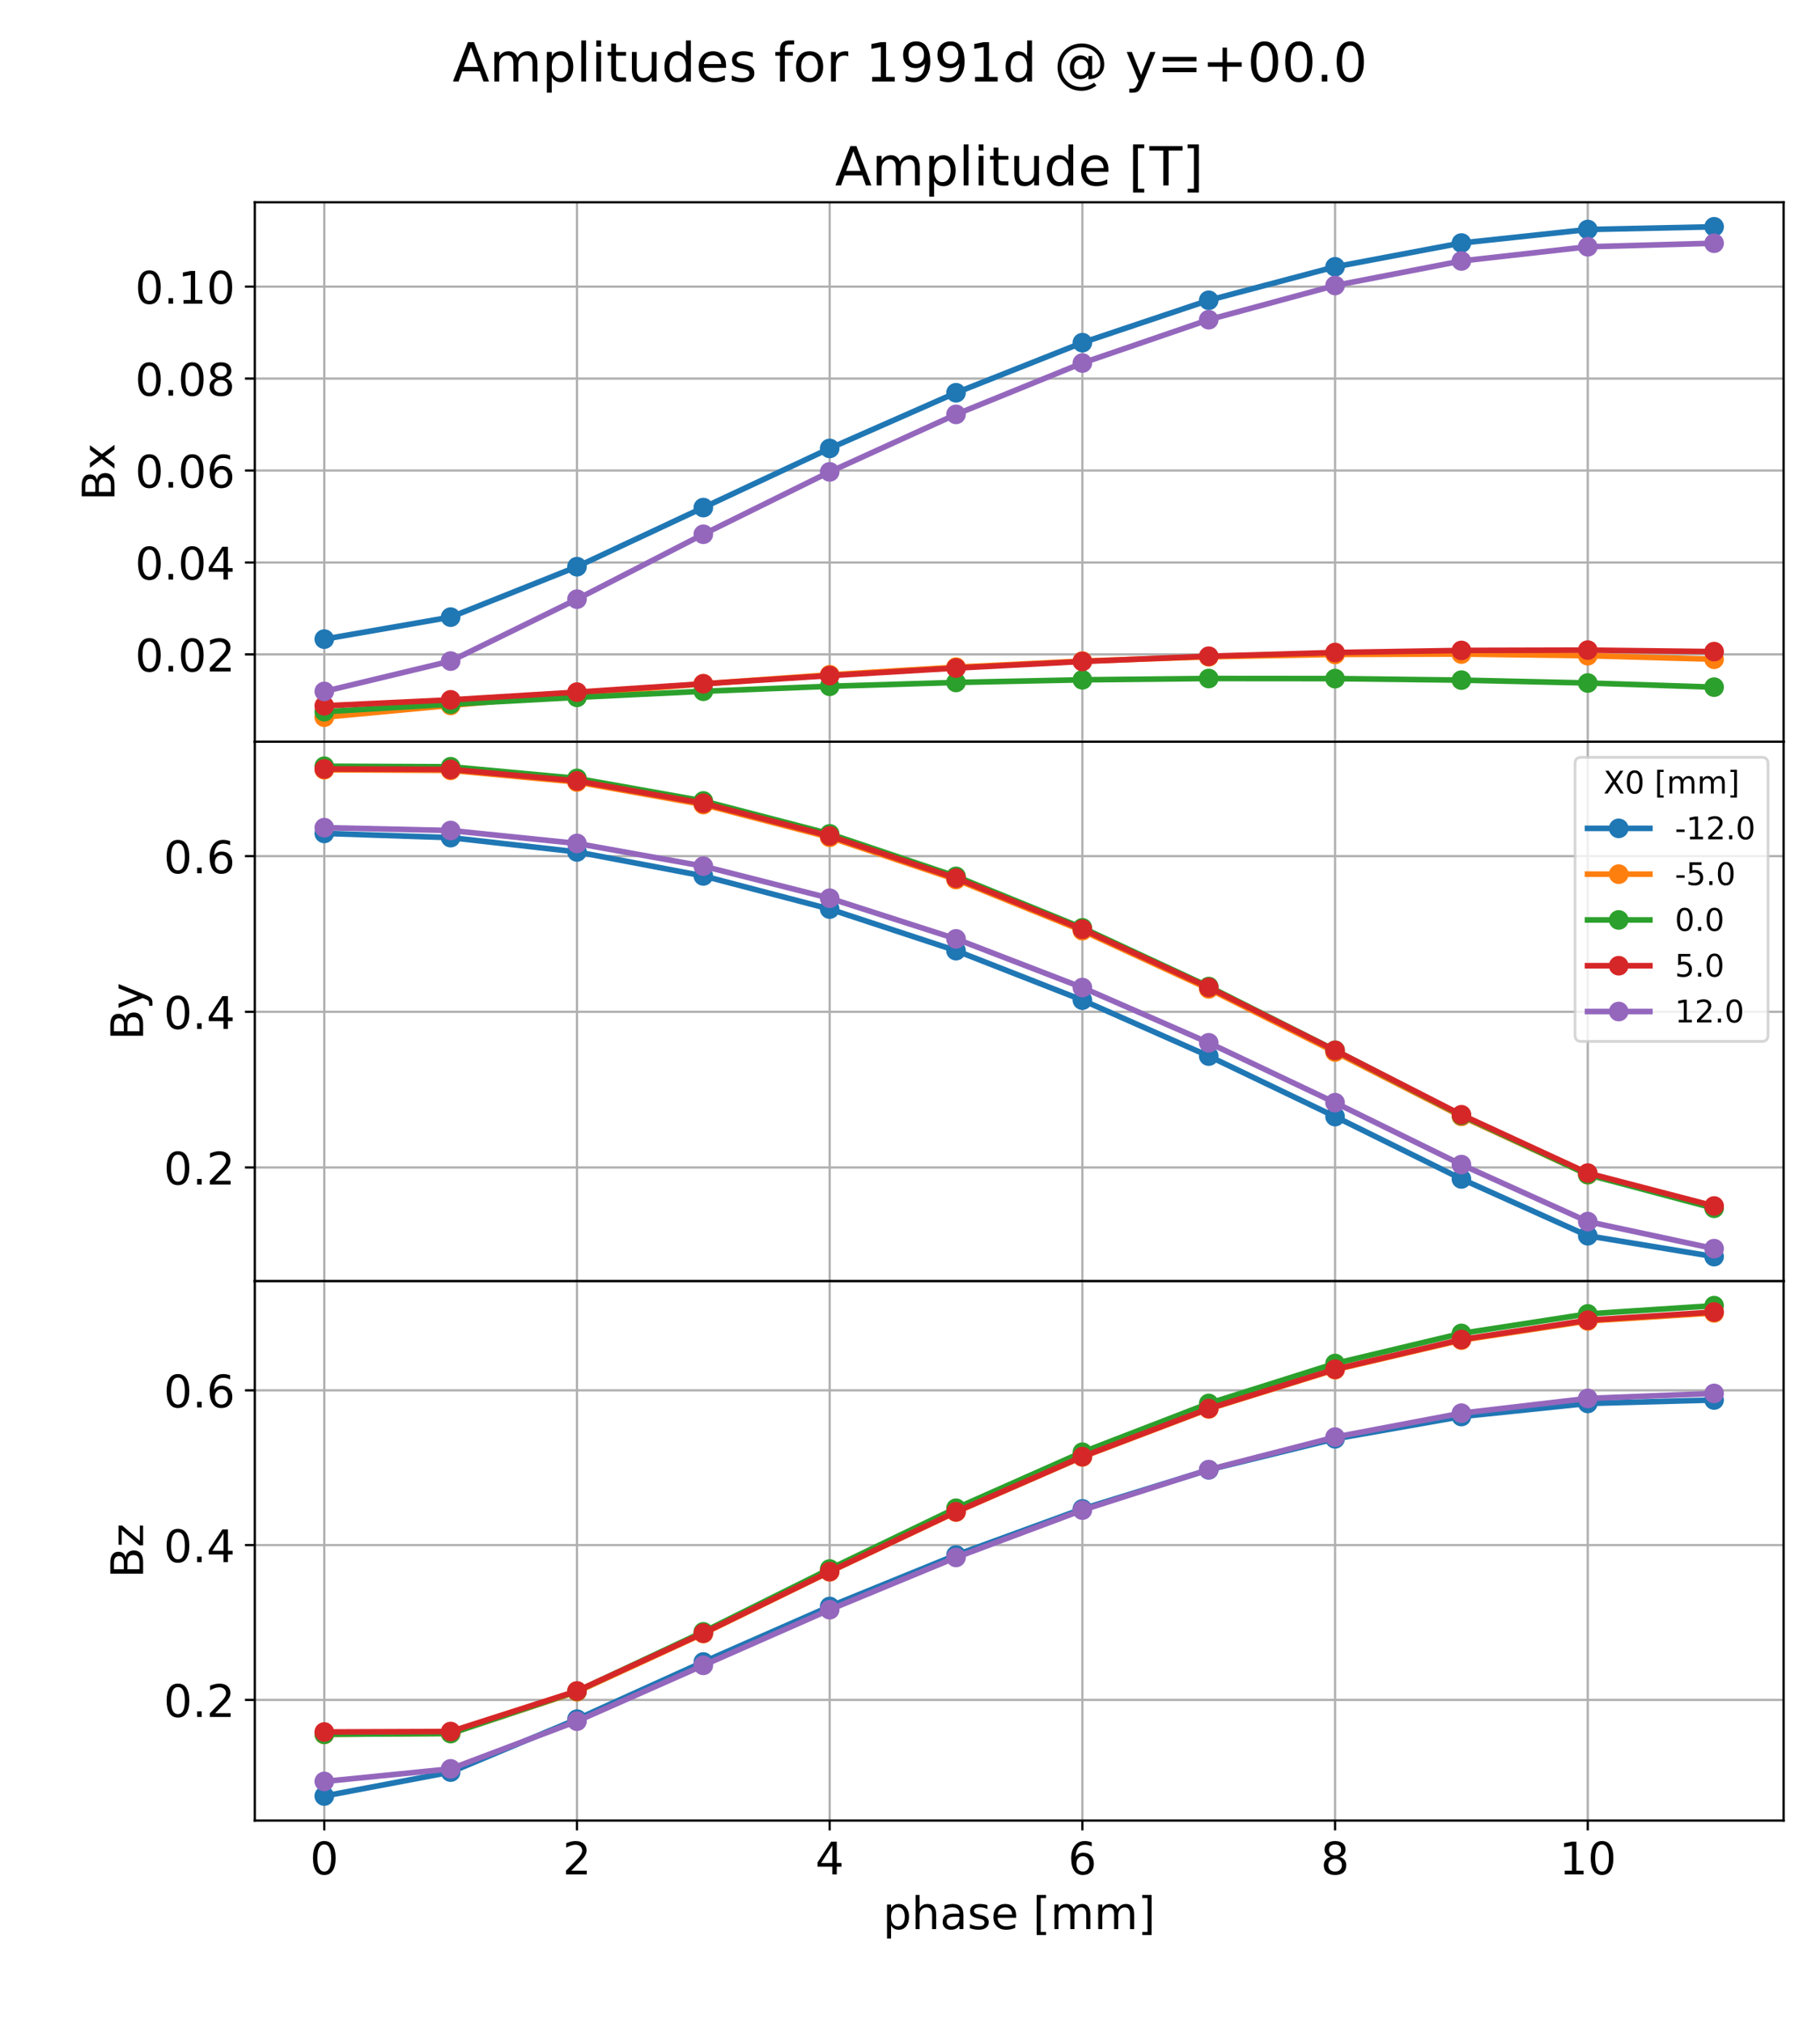 <?xml version="1.0" encoding="utf-8" standalone="no"?>
<!DOCTYPE svg PUBLIC "-//W3C//DTD SVG 1.1//EN"
  "http://www.w3.org/Graphics/SVG/1.1/DTD/svg11.dtd">
<!-- Created with matplotlib (https://matplotlib.org/) -->
<svg height="720pt" version="1.1" viewBox="0 0 648 720" width="648pt" xmlns="http://www.w3.org/2000/svg" xmlns:xlink="http://www.w3.org/1999/xlink">
 <defs>
  <style type="text/css">
*{stroke-linecap:butt;stroke-linejoin:round;}
  </style>
 </defs>
 <g id="figure_1">
  <g id="patch_1">
   <path d="M 0 720 
L 648 720 
L 648 0 
L 0 0 
z
" style="fill:#ffffff;"/>
  </g>
  <g id="axes_1">
   <g id="patch_2">
    <path d="M 90.72 264 
L 635.04 264 
L 635.04 72 
L 90.72 72 
z
" style="fill:#ffffff;"/>
   </g>
   <g id="matplotlib.axis_1">
    <g id="xtick_1">
     <g id="line2d_1">
      <path clip-path="url(#pe67e5184e2)" d="M 115.462 264 
L 115.462 72 
" style="fill:none;stroke:#b0b0b0;stroke-linecap:square;stroke-width:0.8;"/>
     </g>
     <g id="line2d_2">
      <defs>
       <path d="M 0 0 
L 0 3.5 
" id="m34e08e5f70" style="stroke:#000000;stroke-width:0.8;"/>
      </defs>
      <g>
       <use style="stroke:#000000;stroke-width:0.8;" x="115.462" xlink:href="#m34e08e5f70" y="264"/>
      </g>
     </g>
     <g id="text_1">
      <!-- 0 -->
      <defs>
       <path d="M 31.781 66.406 
Q 24.172 66.406 20.328 58.906 
Q 16.5 51.422 16.5 36.375 
Q 16.5 21.391 20.328 13.891 
Q 24.172 6.391 31.781 6.391 
Q 39.453 6.391 43.281 13.891 
Q 47.125 21.391 47.125 36.375 
Q 47.125 51.422 43.281 58.906 
Q 39.453 66.406 31.781 66.406 
z
M 31.781 74.219 
Q 44.047 74.219 50.516 64.516 
Q 56.984 54.828 56.984 36.375 
Q 56.984 17.969 50.516 8.266 
Q 44.047 -1.422 31.781 -1.422 
Q 19.531 -1.422 13.062 8.266 
Q 6.594 17.969 6.594 36.375 
Q 6.594 54.828 13.062 64.516 
Q 19.531 74.219 31.781 74.219 
z
" id="DejaVuSans-48"/>
      </defs>
      <g transform="translate(110.372 283.158)scale(0.16 -0.16)">
       <use xlink:href="#DejaVuSans-48"/>
      </g>
     </g>
    </g>
    <g id="xtick_2">
     <g id="line2d_3">
      <path clip-path="url(#pe67e5184e2)" d="M 205.432 264 
L 205.432 72 
" style="fill:none;stroke:#b0b0b0;stroke-linecap:square;stroke-width:0.8;"/>
     </g>
     <g id="line2d_4">
      <g>
       <use style="stroke:#000000;stroke-width:0.8;" x="205.432" xlink:href="#m34e08e5f70" y="264"/>
      </g>
     </g>
     <g id="text_2">
      <!-- 2 -->
      <defs>
       <path d="M 19.188 8.297 
L 53.609 8.297 
L 53.609 0 
L 7.328 0 
L 7.328 8.297 
Q 12.938 14.109 22.625 23.891 
Q 32.328 33.688 34.812 36.531 
Q 39.547 41.844 41.422 45.531 
Q 43.312 49.219 43.312 52.781 
Q 43.312 58.594 39.234 62.25 
Q 35.156 65.922 28.609 65.922 
Q 23.969 65.922 18.812 64.312 
Q 13.672 62.703 7.812 59.422 
L 7.812 69.391 
Q 13.766 71.781 18.938 73 
Q 24.125 74.219 28.422 74.219 
Q 39.75 74.219 46.484 68.547 
Q 53.219 62.891 53.219 53.422 
Q 53.219 48.922 51.531 44.891 
Q 49.859 40.875 45.406 35.406 
Q 44.188 33.984 37.641 27.219 
Q 31.109 20.453 19.188 8.297 
z
" id="DejaVuSans-50"/>
      </defs>
      <g transform="translate(200.342 283.158)scale(0.16 -0.16)">
       <use xlink:href="#DejaVuSans-50"/>
      </g>
     </g>
    </g>
    <g id="xtick_3">
     <g id="line2d_5">
      <path clip-path="url(#pe67e5184e2)" d="M 295.402 264 
L 295.402 72 
" style="fill:none;stroke:#b0b0b0;stroke-linecap:square;stroke-width:0.8;"/>
     </g>
     <g id="line2d_6">
      <g>
       <use style="stroke:#000000;stroke-width:0.8;" x="295.402" xlink:href="#m34e08e5f70" y="264"/>
      </g>
     </g>
     <g id="text_3">
      <!-- 4 -->
      <defs>
       <path d="M 37.797 64.312 
L 12.891 25.391 
L 37.797 25.391 
z
M 35.203 72.906 
L 47.609 72.906 
L 47.609 25.391 
L 58.016 25.391 
L 58.016 17.188 
L 47.609 17.188 
L 47.609 0 
L 37.797 0 
L 37.797 17.188 
L 4.891 17.188 
L 4.891 26.703 
z
" id="DejaVuSans-52"/>
      </defs>
      <g transform="translate(290.312 283.158)scale(0.16 -0.16)">
       <use xlink:href="#DejaVuSans-52"/>
      </g>
     </g>
    </g>
    <g id="xtick_4">
     <g id="line2d_7">
      <path clip-path="url(#pe67e5184e2)" d="M 385.373 264 
L 385.373 72 
" style="fill:none;stroke:#b0b0b0;stroke-linecap:square;stroke-width:0.8;"/>
     </g>
     <g id="line2d_8">
      <g>
       <use style="stroke:#000000;stroke-width:0.8;" x="385.373" xlink:href="#m34e08e5f70" y="264"/>
      </g>
     </g>
     <g id="text_4">
      <!-- 6 -->
      <defs>
       <path d="M 33.016 40.375 
Q 26.375 40.375 22.484 35.828 
Q 18.609 31.297 18.609 23.391 
Q 18.609 15.531 22.484 10.953 
Q 26.375 6.391 33.016 6.391 
Q 39.656 6.391 43.531 10.953 
Q 47.406 15.531 47.406 23.391 
Q 47.406 31.297 43.531 35.828 
Q 39.656 40.375 33.016 40.375 
z
M 52.594 71.297 
L 52.594 62.312 
Q 48.875 64.062 45.094 64.984 
Q 41.312 65.922 37.594 65.922 
Q 27.828 65.922 22.672 59.328 
Q 17.531 52.734 16.797 39.406 
Q 19.672 43.656 24.016 45.922 
Q 28.375 48.188 33.594 48.188 
Q 44.578 48.188 50.953 41.516 
Q 57.328 34.859 57.328 23.391 
Q 57.328 12.156 50.688 5.359 
Q 44.047 -1.422 33.016 -1.422 
Q 20.359 -1.422 13.672 8.266 
Q 6.984 17.969 6.984 36.375 
Q 6.984 53.656 15.188 63.938 
Q 23.391 74.219 37.203 74.219 
Q 40.922 74.219 44.703 73.484 
Q 48.484 72.75 52.594 71.297 
z
" id="DejaVuSans-54"/>
      </defs>
      <g transform="translate(380.283 283.158)scale(0.16 -0.16)">
       <use xlink:href="#DejaVuSans-54"/>
      </g>
     </g>
    </g>
    <g id="xtick_5">
     <g id="line2d_9">
      <path clip-path="url(#pe67e5184e2)" d="M 475.343 264 
L 475.343 72 
" style="fill:none;stroke:#b0b0b0;stroke-linecap:square;stroke-width:0.8;"/>
     </g>
     <g id="line2d_10">
      <g>
       <use style="stroke:#000000;stroke-width:0.8;" x="475.343" xlink:href="#m34e08e5f70" y="264"/>
      </g>
     </g>
     <g id="text_5">
      <!-- 8 -->
      <defs>
       <path d="M 31.781 34.625 
Q 24.75 34.625 20.719 30.859 
Q 16.703 27.094 16.703 20.516 
Q 16.703 13.922 20.719 10.156 
Q 24.75 6.391 31.781 6.391 
Q 38.812 6.391 42.859 10.172 
Q 46.922 13.969 46.922 20.516 
Q 46.922 27.094 42.891 30.859 
Q 38.875 34.625 31.781 34.625 
z
M 21.922 38.812 
Q 15.578 40.375 12.031 44.719 
Q 8.5 49.078 8.5 55.328 
Q 8.5 64.062 14.719 69.141 
Q 20.953 74.219 31.781 74.219 
Q 42.672 74.219 48.875 69.141 
Q 55.078 64.062 55.078 55.328 
Q 55.078 49.078 51.531 44.719 
Q 48 40.375 41.703 38.812 
Q 48.828 37.156 52.797 32.312 
Q 56.781 27.484 56.781 20.516 
Q 56.781 9.906 50.312 4.234 
Q 43.844 -1.422 31.781 -1.422 
Q 19.734 -1.422 13.25 4.234 
Q 6.781 9.906 6.781 20.516 
Q 6.781 27.484 10.781 32.312 
Q 14.797 37.156 21.922 38.812 
z
M 18.312 54.391 
Q 18.312 48.734 21.844 45.562 
Q 25.391 42.391 31.781 42.391 
Q 38.141 42.391 41.719 45.562 
Q 45.312 48.734 45.312 54.391 
Q 45.312 60.062 41.719 63.234 
Q 38.141 66.406 31.781 66.406 
Q 25.391 66.406 21.844 63.234 
Q 18.312 60.062 18.312 54.391 
z
" id="DejaVuSans-56"/>
      </defs>
      <g transform="translate(470.253 283.158)scale(0.16 -0.16)">
       <use xlink:href="#DejaVuSans-56"/>
      </g>
     </g>
    </g>
    <g id="xtick_6">
     <g id="line2d_11">
      <path clip-path="url(#pe67e5184e2)" d="M 565.313 264 
L 565.313 72 
" style="fill:none;stroke:#b0b0b0;stroke-linecap:square;stroke-width:0.8;"/>
     </g>
     <g id="line2d_12">
      <g>
       <use style="stroke:#000000;stroke-width:0.8;" x="565.313" xlink:href="#m34e08e5f70" y="264"/>
      </g>
     </g>
     <g id="text_6">
      <!-- 10 -->
      <defs>
       <path d="M 12.406 8.297 
L 28.516 8.297 
L 28.516 63.922 
L 10.984 60.406 
L 10.984 69.391 
L 28.422 72.906 
L 38.281 72.906 
L 38.281 8.297 
L 54.391 8.297 
L 54.391 0 
L 12.406 0 
z
" id="DejaVuSans-49"/>
      </defs>
      <g transform="translate(555.133 283.158)scale(0.16 -0.16)">
       <use xlink:href="#DejaVuSans-49"/>
       <use x="63.623" xlink:href="#DejaVuSans-48"/>
      </g>
     </g>
    </g>
   </g>
   <g id="matplotlib.axis_2">
    <g id="ytick_1">
     <g id="line2d_13">
      <path clip-path="url(#pe67e5184e2)" d="M 90.72 232.927 
L 635.04 232.927 
" style="fill:none;stroke:#b0b0b0;stroke-linecap:square;stroke-width:0.8;"/>
     </g>
     <g id="line2d_14">
      <defs>
       <path d="M 0 0 
L -3.5 0 
" id="m38c86b79c9" style="stroke:#000000;stroke-width:0.8;"/>
      </defs>
      <g>
       <use style="stroke:#000000;stroke-width:0.8;" x="90.72" xlink:href="#m38c86b79c9" y="232.927"/>
      </g>
     </g>
     <g id="text_7">
      <!-- 0.02 -->
      <defs>
       <path d="M 10.688 12.406 
L 21 12.406 
L 21 0 
L 10.688 0 
z
" id="DejaVuSans-46"/>
      </defs>
      <g transform="translate(48.095 239.006)scale(0.16 -0.16)">
       <use xlink:href="#DejaVuSans-48"/>
       <use x="63.623" xlink:href="#DejaVuSans-46"/>
       <use x="95.41" xlink:href="#DejaVuSans-48"/>
       <use x="159.033" xlink:href="#DejaVuSans-50"/>
      </g>
     </g>
    </g>
    <g id="ytick_2">
     <g id="line2d_15">
      <path clip-path="url(#pe67e5184e2)" d="M 90.72 200.201 
L 635.04 200.201 
" style="fill:none;stroke:#b0b0b0;stroke-linecap:square;stroke-width:0.8;"/>
     </g>
     <g id="line2d_16">
      <g>
       <use style="stroke:#000000;stroke-width:0.8;" x="90.72" xlink:href="#m38c86b79c9" y="200.201"/>
      </g>
     </g>
     <g id="text_8">
      <!-- 0.04 -->
      <g transform="translate(48.095 206.28)scale(0.16 -0.16)">
       <use xlink:href="#DejaVuSans-48"/>
       <use x="63.623" xlink:href="#DejaVuSans-46"/>
       <use x="95.41" xlink:href="#DejaVuSans-48"/>
       <use x="159.033" xlink:href="#DejaVuSans-52"/>
      </g>
     </g>
    </g>
    <g id="ytick_3">
     <g id="line2d_17">
      <path clip-path="url(#pe67e5184e2)" d="M 90.72 167.475 
L 635.04 167.475 
" style="fill:none;stroke:#b0b0b0;stroke-linecap:square;stroke-width:0.8;"/>
     </g>
     <g id="line2d_18">
      <g>
       <use style="stroke:#000000;stroke-width:0.8;" x="90.72" xlink:href="#m38c86b79c9" y="167.475"/>
      </g>
     </g>
     <g id="text_9">
      <!-- 0.06 -->
      <g transform="translate(48.095 173.554)scale(0.16 -0.16)">
       <use xlink:href="#DejaVuSans-48"/>
       <use x="63.623" xlink:href="#DejaVuSans-46"/>
       <use x="95.41" xlink:href="#DejaVuSans-48"/>
       <use x="159.033" xlink:href="#DejaVuSans-54"/>
      </g>
     </g>
    </g>
    <g id="ytick_4">
     <g id="line2d_19">
      <path clip-path="url(#pe67e5184e2)" d="M 90.72 134.749 
L 635.04 134.749 
" style="fill:none;stroke:#b0b0b0;stroke-linecap:square;stroke-width:0.8;"/>
     </g>
     <g id="line2d_20">
      <g>
       <use style="stroke:#000000;stroke-width:0.8;" x="90.72" xlink:href="#m38c86b79c9" y="134.749"/>
      </g>
     </g>
     <g id="text_10">
      <!-- 0.08 -->
      <g transform="translate(48.095 140.827)scale(0.16 -0.16)">
       <use xlink:href="#DejaVuSans-48"/>
       <use x="63.623" xlink:href="#DejaVuSans-46"/>
       <use x="95.41" xlink:href="#DejaVuSans-48"/>
       <use x="159.033" xlink:href="#DejaVuSans-56"/>
      </g>
     </g>
    </g>
    <g id="ytick_5">
     <g id="line2d_21">
      <path clip-path="url(#pe67e5184e2)" d="M 90.72 102.022 
L 635.04 102.022 
" style="fill:none;stroke:#b0b0b0;stroke-linecap:square;stroke-width:0.8;"/>
     </g>
     <g id="line2d_22">
      <g>
       <use style="stroke:#000000;stroke-width:0.8;" x="90.72" xlink:href="#m38c86b79c9" y="102.022"/>
      </g>
     </g>
     <g id="text_11">
      <!-- 0.10 -->
      <g transform="translate(48.095 108.101)scale(0.16 -0.16)">
       <use xlink:href="#DejaVuSans-48"/>
       <use x="63.623" xlink:href="#DejaVuSans-46"/>
       <use x="95.41" xlink:href="#DejaVuSans-49"/>
       <use x="159.033" xlink:href="#DejaVuSans-48"/>
      </g>
     </g>
    </g>
    <g id="text_12">
     <!-- Bx -->
     <defs>
      <path d="M 19.672 34.812 
L 19.672 8.109 
L 35.5 8.109 
Q 43.453 8.109 47.281 11.406 
Q 51.125 14.703 51.125 21.484 
Q 51.125 28.328 47.281 31.562 
Q 43.453 34.812 35.5 34.812 
z
M 19.672 64.797 
L 19.672 42.828 
L 34.281 42.828 
Q 41.5 42.828 45.031 45.531 
Q 48.578 48.25 48.578 53.812 
Q 48.578 59.328 45.031 62.062 
Q 41.5 64.797 34.281 64.797 
z
M 9.812 72.906 
L 35.016 72.906 
Q 46.297 72.906 52.391 68.219 
Q 58.5 63.531 58.5 54.891 
Q 58.5 48.188 55.375 44.234 
Q 52.25 40.281 46.188 39.312 
Q 53.469 37.75 57.5 32.781 
Q 61.531 27.828 61.531 20.406 
Q 61.531 10.641 54.891 5.312 
Q 48.25 0 35.984 0 
L 9.812 0 
z
" id="DejaVuSans-66"/>
      <path d="M 54.891 54.688 
L 35.109 28.078 
L 55.906 0 
L 45.312 0 
L 29.391 21.484 
L 13.484 0 
L 2.875 0 
L 24.125 28.609 
L 4.688 54.688 
L 15.281 54.688 
L 29.781 35.203 
L 44.281 54.688 
z
" id="DejaVuSans-120"/>
     </defs>
     <g transform="translate(40.767 178.224)rotate(-90)scale(0.16 -0.16)">
      <use xlink:href="#DejaVuSans-66"/>
      <use x="68.604" xlink:href="#DejaVuSans-120"/>
     </g>
    </g>
   </g>
   <g id="line2d_23">
    <path clip-path="url(#pe67e5184e2)" d="M 115.462 227.484 
L 160.447 219.661 
L 205.432 201.705 
L 250.417 180.669 
L 295.402 159.606 
L 340.387 139.798 
L 385.373 121.97 
L 430.358 106.879 
L 475.343 94.973 
L 520.328 86.498 
L 565.313 81.687 
L 610.298 80.727 
" style="fill:none;stroke:#1f77b4;stroke-linecap:square;stroke-width:2;"/>
    <defs>
     <path d="M 0 3 
C 0.796 3 1.559 2.684 2.121 2.121 
C 2.684 1.559 3 0.796 3 0 
C 3 -0.796 2.684 -1.559 2.121 -2.121 
C 1.559 -2.684 0.796 -3 0 -3 
C -0.796 -3 -1.559 -2.684 -2.121 -2.121 
C -2.684 -1.559 -3 -0.796 -3 0 
C -3 0.796 -2.684 1.559 -2.121 2.121 
C -1.559 2.684 -0.796 3 0 3 
z
" id="m02969f4a30" style="stroke:#1f77b4;"/>
    </defs>
    <g clip-path="url(#pe67e5184e2)">
     <use style="fill:#1f77b4;stroke:#1f77b4;" x="115.462" xlink:href="#m02969f4a30" y="227.484"/>
     <use style="fill:#1f77b4;stroke:#1f77b4;" x="160.447" xlink:href="#m02969f4a30" y="219.661"/>
     <use style="fill:#1f77b4;stroke:#1f77b4;" x="205.432" xlink:href="#m02969f4a30" y="201.705"/>
     <use style="fill:#1f77b4;stroke:#1f77b4;" x="250.417" xlink:href="#m02969f4a30" y="180.669"/>
     <use style="fill:#1f77b4;stroke:#1f77b4;" x="295.402" xlink:href="#m02969f4a30" y="159.606"/>
     <use style="fill:#1f77b4;stroke:#1f77b4;" x="340.387" xlink:href="#m02969f4a30" y="139.798"/>
     <use style="fill:#1f77b4;stroke:#1f77b4;" x="385.373" xlink:href="#m02969f4a30" y="121.97"/>
     <use style="fill:#1f77b4;stroke:#1f77b4;" x="430.358" xlink:href="#m02969f4a30" y="106.879"/>
     <use style="fill:#1f77b4;stroke:#1f77b4;" x="475.343" xlink:href="#m02969f4a30" y="94.973"/>
     <use style="fill:#1f77b4;stroke:#1f77b4;" x="520.328" xlink:href="#m02969f4a30" y="86.498"/>
     <use style="fill:#1f77b4;stroke:#1f77b4;" x="565.313" xlink:href="#m02969f4a30" y="81.687"/>
     <use style="fill:#1f77b4;stroke:#1f77b4;" x="610.298" xlink:href="#m02969f4a30" y="80.727"/>
    </g>
   </g>
   <g id="line2d_24">
    <path clip-path="url(#pe67e5184e2)" d="M 115.462 255.273 
L 160.447 251.075 
L 205.432 247.067 
L 250.417 243.4 
L 295.402 240.179 
L 340.387 237.471 
L 385.373 235.313 
L 430.358 233.78 
L 475.343 232.934 
L 520.328 232.802 
L 565.313 233.382 
L 610.298 234.652 
" style="fill:none;stroke:#ff7f0e;stroke-linecap:square;stroke-width:2;"/>
    <defs>
     <path d="M 0 3 
C 0.796 3 1.559 2.684 2.121 2.121 
C 2.684 1.559 3 0.796 3 0 
C 3 -0.796 2.684 -1.559 2.121 -2.121 
C 1.559 -2.684 0.796 -3 0 -3 
C -0.796 -3 -1.559 -2.684 -2.121 -2.121 
C -2.684 -1.559 -3 -0.796 -3 0 
C -3 0.796 -2.684 1.559 -2.121 2.121 
C -1.559 2.684 -0.796 3 0 3 
z
" id="m33b0fbf9e7" style="stroke:#ff7f0e;"/>
    </defs>
    <g clip-path="url(#pe67e5184e2)">
     <use style="fill:#ff7f0e;stroke:#ff7f0e;" x="115.462" xlink:href="#m33b0fbf9e7" y="255.273"/>
     <use style="fill:#ff7f0e;stroke:#ff7f0e;" x="160.447" xlink:href="#m33b0fbf9e7" y="251.075"/>
     <use style="fill:#ff7f0e;stroke:#ff7f0e;" x="205.432" xlink:href="#m33b0fbf9e7" y="247.067"/>
     <use style="fill:#ff7f0e;stroke:#ff7f0e;" x="250.417" xlink:href="#m33b0fbf9e7" y="243.4"/>
     <use style="fill:#ff7f0e;stroke:#ff7f0e;" x="295.402" xlink:href="#m33b0fbf9e7" y="240.179"/>
     <use style="fill:#ff7f0e;stroke:#ff7f0e;" x="340.387" xlink:href="#m33b0fbf9e7" y="237.471"/>
     <use style="fill:#ff7f0e;stroke:#ff7f0e;" x="385.373" xlink:href="#m33b0fbf9e7" y="235.313"/>
     <use style="fill:#ff7f0e;stroke:#ff7f0e;" x="430.358" xlink:href="#m33b0fbf9e7" y="233.78"/>
     <use style="fill:#ff7f0e;stroke:#ff7f0e;" x="475.343" xlink:href="#m33b0fbf9e7" y="232.934"/>
     <use style="fill:#ff7f0e;stroke:#ff7f0e;" x="520.328" xlink:href="#m33b0fbf9e7" y="232.802"/>
     <use style="fill:#ff7f0e;stroke:#ff7f0e;" x="565.313" xlink:href="#m33b0fbf9e7" y="233.382"/>
     <use style="fill:#ff7f0e;stroke:#ff7f0e;" x="610.298" xlink:href="#m33b0fbf9e7" y="234.652"/>
    </g>
   </g>
   <g id="line2d_25">
    <path clip-path="url(#pe67e5184e2)" d="M 115.462 253.314 
L 160.447 250.654 
L 205.432 248.207 
L 250.417 246.046 
L 295.402 244.274 
L 340.387 242.91 
L 385.373 241.97 
L 430.358 241.505 
L 475.343 241.543 
L 520.328 242.082 
L 565.313 243.104 
L 610.298 244.581 
" style="fill:none;stroke:#2ca02c;stroke-linecap:square;stroke-width:2;"/>
    <defs>
     <path d="M 0 3 
C 0.796 3 1.559 2.684 2.121 2.121 
C 2.684 1.559 3 0.796 3 0 
C 3 -0.796 2.684 -1.559 2.121 -2.121 
C 1.559 -2.684 0.796 -3 0 -3 
C -0.796 -3 -1.559 -2.684 -2.121 -2.121 
C -2.684 -1.559 -3 -0.796 -3 0 
C -3 0.796 -2.684 1.559 -2.121 2.121 
C -1.559 2.684 -0.796 3 0 3 
z
" id="md4bdf6d5a1" style="stroke:#2ca02c;"/>
    </defs>
    <g clip-path="url(#pe67e5184e2)">
     <use style="fill:#2ca02c;stroke:#2ca02c;" x="115.462" xlink:href="#md4bdf6d5a1" y="253.314"/>
     <use style="fill:#2ca02c;stroke:#2ca02c;" x="160.447" xlink:href="#md4bdf6d5a1" y="250.654"/>
     <use style="fill:#2ca02c;stroke:#2ca02c;" x="205.432" xlink:href="#md4bdf6d5a1" y="248.207"/>
     <use style="fill:#2ca02c;stroke:#2ca02c;" x="250.417" xlink:href="#md4bdf6d5a1" y="246.046"/>
     <use style="fill:#2ca02c;stroke:#2ca02c;" x="295.402" xlink:href="#md4bdf6d5a1" y="244.274"/>
     <use style="fill:#2ca02c;stroke:#2ca02c;" x="340.387" xlink:href="#md4bdf6d5a1" y="242.91"/>
     <use style="fill:#2ca02c;stroke:#2ca02c;" x="385.373" xlink:href="#md4bdf6d5a1" y="241.97"/>
     <use style="fill:#2ca02c;stroke:#2ca02c;" x="430.358" xlink:href="#md4bdf6d5a1" y="241.505"/>
     <use style="fill:#2ca02c;stroke:#2ca02c;" x="475.343" xlink:href="#md4bdf6d5a1" y="241.543"/>
     <use style="fill:#2ca02c;stroke:#2ca02c;" x="520.328" xlink:href="#md4bdf6d5a1" y="242.082"/>
     <use style="fill:#2ca02c;stroke:#2ca02c;" x="565.313" xlink:href="#md4bdf6d5a1" y="243.104"/>
     <use style="fill:#2ca02c;stroke:#2ca02c;" x="610.298" xlink:href="#md4bdf6d5a1" y="244.581"/>
    </g>
   </g>
   <g id="line2d_26">
    <path clip-path="url(#pe67e5184e2)" d="M 115.462 251.223 
L 160.447 249.093 
L 205.432 246.359 
L 250.417 243.38 
L 295.402 240.469 
L 340.387 237.785 
L 385.373 235.441 
L 430.358 233.569 
L 475.343 232.25 
L 520.328 231.514 
L 565.313 231.398 
L 610.298 231.931 
" style="fill:none;stroke:#d62728;stroke-linecap:square;stroke-width:2;"/>
    <defs>
     <path d="M 0 3 
C 0.796 3 1.559 2.684 2.121 2.121 
C 2.684 1.559 3 0.796 3 0 
C 3 -0.796 2.684 -1.559 2.121 -2.121 
C 1.559 -2.684 0.796 -3 0 -3 
C -0.796 -3 -1.559 -2.684 -2.121 -2.121 
C -2.684 -1.559 -3 -0.796 -3 0 
C -3 0.796 -2.684 1.559 -2.121 2.121 
C -1.559 2.684 -0.796 3 0 3 
z
" id="m0d3b2b46da" style="stroke:#d62728;"/>
    </defs>
    <g clip-path="url(#pe67e5184e2)">
     <use style="fill:#d62728;stroke:#d62728;" x="115.462" xlink:href="#m0d3b2b46da" y="251.223"/>
     <use style="fill:#d62728;stroke:#d62728;" x="160.447" xlink:href="#m0d3b2b46da" y="249.093"/>
     <use style="fill:#d62728;stroke:#d62728;" x="205.432" xlink:href="#m0d3b2b46da" y="246.359"/>
     <use style="fill:#d62728;stroke:#d62728;" x="250.417" xlink:href="#m0d3b2b46da" y="243.38"/>
     <use style="fill:#d62728;stroke:#d62728;" x="295.402" xlink:href="#m0d3b2b46da" y="240.469"/>
     <use style="fill:#d62728;stroke:#d62728;" x="340.387" xlink:href="#m0d3b2b46da" y="237.785"/>
     <use style="fill:#d62728;stroke:#d62728;" x="385.373" xlink:href="#m0d3b2b46da" y="235.441"/>
     <use style="fill:#d62728;stroke:#d62728;" x="430.358" xlink:href="#m0d3b2b46da" y="233.569"/>
     <use style="fill:#d62728;stroke:#d62728;" x="475.343" xlink:href="#m0d3b2b46da" y="232.25"/>
     <use style="fill:#d62728;stroke:#d62728;" x="520.328" xlink:href="#m0d3b2b46da" y="231.514"/>
     <use style="fill:#d62728;stroke:#d62728;" x="565.313" xlink:href="#m0d3b2b46da" y="231.398"/>
     <use style="fill:#d62728;stroke:#d62728;" x="610.298" xlink:href="#m0d3b2b46da" y="231.931"/>
    </g>
   </g>
   <g id="line2d_27">
    <path clip-path="url(#pe67e5184e2)" d="M 115.462 246.102 
L 160.447 235.306 
L 205.432 213.267 
L 250.417 190.159 
L 295.402 167.959 
L 340.387 147.493 
L 385.373 129.219 
L 430.358 113.794 
L 475.343 101.621 
L 520.328 92.889 
L 565.313 87.829 
L 610.298 86.577 
" style="fill:none;stroke:#9467bd;stroke-linecap:square;stroke-width:2;"/>
    <defs>
     <path d="M 0 3 
C 0.796 3 1.559 2.684 2.121 2.121 
C 2.684 1.559 3 0.796 3 0 
C 3 -0.796 2.684 -1.559 2.121 -2.121 
C 1.559 -2.684 0.796 -3 0 -3 
C -0.796 -3 -1.559 -2.684 -2.121 -2.121 
C -2.684 -1.559 -3 -0.796 -3 0 
C -3 0.796 -2.684 1.559 -2.121 2.121 
C -1.559 2.684 -0.796 3 0 3 
z
" id="m06dc2e3b53" style="stroke:#9467bd;"/>
    </defs>
    <g clip-path="url(#pe67e5184e2)">
     <use style="fill:#9467bd;stroke:#9467bd;" x="115.462" xlink:href="#m06dc2e3b53" y="246.102"/>
     <use style="fill:#9467bd;stroke:#9467bd;" x="160.447" xlink:href="#m06dc2e3b53" y="235.306"/>
     <use style="fill:#9467bd;stroke:#9467bd;" x="205.432" xlink:href="#m06dc2e3b53" y="213.267"/>
     <use style="fill:#9467bd;stroke:#9467bd;" x="250.417" xlink:href="#m06dc2e3b53" y="190.159"/>
     <use style="fill:#9467bd;stroke:#9467bd;" x="295.402" xlink:href="#m06dc2e3b53" y="167.959"/>
     <use style="fill:#9467bd;stroke:#9467bd;" x="340.387" xlink:href="#m06dc2e3b53" y="147.493"/>
     <use style="fill:#9467bd;stroke:#9467bd;" x="385.373" xlink:href="#m06dc2e3b53" y="129.219"/>
     <use style="fill:#9467bd;stroke:#9467bd;" x="430.358" xlink:href="#m06dc2e3b53" y="113.794"/>
     <use style="fill:#9467bd;stroke:#9467bd;" x="475.343" xlink:href="#m06dc2e3b53" y="101.621"/>
     <use style="fill:#9467bd;stroke:#9467bd;" x="520.328" xlink:href="#m06dc2e3b53" y="92.889"/>
     <use style="fill:#9467bd;stroke:#9467bd;" x="565.313" xlink:href="#m06dc2e3b53" y="87.829"/>
     <use style="fill:#9467bd;stroke:#9467bd;" x="610.298" xlink:href="#m06dc2e3b53" y="86.577"/>
    </g>
   </g>
   <g id="patch_3">
    <path d="M 90.72 264 
L 90.72 72 
" style="fill:none;stroke:#000000;stroke-linecap:square;stroke-linejoin:miter;stroke-width:0.8;"/>
   </g>
   <g id="patch_4">
    <path d="M 635.04 264 
L 635.04 72 
" style="fill:none;stroke:#000000;stroke-linecap:square;stroke-linejoin:miter;stroke-width:0.8;"/>
   </g>
   <g id="patch_5">
    <path d="M 90.72 264 
L 635.04 264 
" style="fill:none;stroke:#000000;stroke-linecap:square;stroke-linejoin:miter;stroke-width:0.8;"/>
   </g>
   <g id="patch_6">
    <path d="M 90.72 72 
L 635.04 72 
" style="fill:none;stroke:#000000;stroke-linecap:square;stroke-linejoin:miter;stroke-width:0.8;"/>
   </g>
   <g id="text_13">
    <!-- Amplitude [T] -->
    <defs>
     <path d="M 34.188 63.188 
L 20.797 26.906 
L 47.609 26.906 
z
M 28.609 72.906 
L 39.797 72.906 
L 67.578 0 
L 57.328 0 
L 50.688 18.703 
L 17.828 18.703 
L 11.188 0 
L 0.781 0 
z
" id="DejaVuSans-65"/>
     <path d="M 52 44.188 
Q 55.375 50.25 60.062 53.125 
Q 64.75 56 71.094 56 
Q 79.641 56 84.281 50.016 
Q 88.922 44.047 88.922 33.016 
L 88.922 0 
L 79.891 0 
L 79.891 32.719 
Q 79.891 40.578 77.094 44.375 
Q 74.312 48.188 68.609 48.188 
Q 61.625 48.188 57.562 43.547 
Q 53.516 38.922 53.516 30.906 
L 53.516 0 
L 44.484 0 
L 44.484 32.719 
Q 44.484 40.625 41.703 44.406 
Q 38.922 48.188 33.109 48.188 
Q 26.219 48.188 22.156 43.531 
Q 18.109 38.875 18.109 30.906 
L 18.109 0 
L 9.078 0 
L 9.078 54.688 
L 18.109 54.688 
L 18.109 46.188 
Q 21.188 51.219 25.484 53.609 
Q 29.781 56 35.688 56 
Q 41.656 56 45.828 52.969 
Q 50 49.953 52 44.188 
z
" id="DejaVuSans-109"/>
     <path d="M 18.109 8.203 
L 18.109 -20.797 
L 9.078 -20.797 
L 9.078 54.688 
L 18.109 54.688 
L 18.109 46.391 
Q 20.953 51.266 25.266 53.625 
Q 29.594 56 35.594 56 
Q 45.562 56 51.781 48.094 
Q 58.016 40.188 58.016 27.297 
Q 58.016 14.406 51.781 6.484 
Q 45.562 -1.422 35.594 -1.422 
Q 29.594 -1.422 25.266 0.953 
Q 20.953 3.328 18.109 8.203 
z
M 48.688 27.297 
Q 48.688 37.203 44.609 42.844 
Q 40.531 48.484 33.406 48.484 
Q 26.266 48.484 22.188 42.844 
Q 18.109 37.203 18.109 27.297 
Q 18.109 17.391 22.188 11.75 
Q 26.266 6.109 33.406 6.109 
Q 40.531 6.109 44.609 11.75 
Q 48.688 17.391 48.688 27.297 
z
" id="DejaVuSans-112"/>
     <path d="M 9.422 75.984 
L 18.406 75.984 
L 18.406 0 
L 9.422 0 
z
" id="DejaVuSans-108"/>
     <path d="M 9.422 54.688 
L 18.406 54.688 
L 18.406 0 
L 9.422 0 
z
M 9.422 75.984 
L 18.406 75.984 
L 18.406 64.594 
L 9.422 64.594 
z
" id="DejaVuSans-105"/>
     <path d="M 18.312 70.219 
L 18.312 54.688 
L 36.812 54.688 
L 36.812 47.703 
L 18.312 47.703 
L 18.312 18.016 
Q 18.312 11.328 20.141 9.422 
Q 21.969 7.516 27.594 7.516 
L 36.812 7.516 
L 36.812 0 
L 27.594 0 
Q 17.188 0 13.234 3.875 
Q 9.281 7.766 9.281 18.016 
L 9.281 47.703 
L 2.688 47.703 
L 2.688 54.688 
L 9.281 54.688 
L 9.281 70.219 
z
" id="DejaVuSans-116"/>
     <path d="M 8.5 21.578 
L 8.5 54.688 
L 17.484 54.688 
L 17.484 21.922 
Q 17.484 14.156 20.5 10.266 
Q 23.531 6.391 29.594 6.391 
Q 36.859 6.391 41.078 11.031 
Q 45.312 15.672 45.312 23.688 
L 45.312 54.688 
L 54.297 54.688 
L 54.297 0 
L 45.312 0 
L 45.312 8.406 
Q 42.047 3.422 37.719 1 
Q 33.406 -1.422 27.688 -1.422 
Q 18.266 -1.422 13.375 4.438 
Q 8.5 10.297 8.5 21.578 
z
M 31.109 56 
z
" id="DejaVuSans-117"/>
     <path d="M 45.406 46.391 
L 45.406 75.984 
L 54.391 75.984 
L 54.391 0 
L 45.406 0 
L 45.406 8.203 
Q 42.578 3.328 38.25 0.953 
Q 33.938 -1.422 27.875 -1.422 
Q 17.969 -1.422 11.734 6.484 
Q 5.516 14.406 5.516 27.297 
Q 5.516 40.188 11.734 48.094 
Q 17.969 56 27.875 56 
Q 33.938 56 38.25 53.625 
Q 42.578 51.266 45.406 46.391 
z
M 14.797 27.297 
Q 14.797 17.391 18.875 11.75 
Q 22.953 6.109 30.078 6.109 
Q 37.203 6.109 41.297 11.75 
Q 45.406 17.391 45.406 27.297 
Q 45.406 37.203 41.297 42.844 
Q 37.203 48.484 30.078 48.484 
Q 22.953 48.484 18.875 42.844 
Q 14.797 37.203 14.797 27.297 
z
" id="DejaVuSans-100"/>
     <path d="M 56.203 29.594 
L 56.203 25.203 
L 14.891 25.203 
Q 15.484 15.922 20.484 11.062 
Q 25.484 6.203 34.422 6.203 
Q 39.594 6.203 44.453 7.469 
Q 49.312 8.734 54.109 11.281 
L 54.109 2.781 
Q 49.266 0.734 44.188 -0.344 
Q 39.109 -1.422 33.891 -1.422 
Q 20.797 -1.422 13.156 6.188 
Q 5.516 13.812 5.516 26.812 
Q 5.516 40.234 12.766 48.109 
Q 20.016 56 32.328 56 
Q 43.359 56 49.781 48.891 
Q 56.203 41.797 56.203 29.594 
z
M 47.219 32.234 
Q 47.125 39.594 43.094 43.984 
Q 39.062 48.391 32.422 48.391 
Q 24.906 48.391 20.391 44.141 
Q 15.875 39.891 15.188 32.172 
z
" id="DejaVuSans-101"/>
     <path id="DejaVuSans-32"/>
     <path d="M 8.594 75.984 
L 29.297 75.984 
L 29.297 69 
L 17.578 69 
L 17.578 -6.203 
L 29.297 -6.203 
L 29.297 -13.188 
L 8.594 -13.188 
z
" id="DejaVuSans-91"/>
     <path d="M -0.297 72.906 
L 61.375 72.906 
L 61.375 64.594 
L 35.5 64.594 
L 35.5 0 
L 25.594 0 
L 25.594 64.594 
L -0.297 64.594 
z
" id="DejaVuSans-84"/>
     <path d="M 30.422 75.984 
L 30.422 -13.188 
L 9.719 -13.188 
L 9.719 -6.203 
L 21.391 -6.203 
L 21.391 69 
L 9.719 69 
L 9.719 75.984 
z
" id="DejaVuSans-93"/>
    </defs>
    <g transform="translate(297.279 66)scale(0.192 -0.192)">
     <use xlink:href="#DejaVuSans-65"/>
     <use x="68.408" xlink:href="#DejaVuSans-109"/>
     <use x="165.82" xlink:href="#DejaVuSans-112"/>
     <use x="229.297" xlink:href="#DejaVuSans-108"/>
     <use x="257.08" xlink:href="#DejaVuSans-105"/>
     <use x="284.863" xlink:href="#DejaVuSans-116"/>
     <use x="324.072" xlink:href="#DejaVuSans-117"/>
     <use x="387.451" xlink:href="#DejaVuSans-100"/>
     <use x="450.928" xlink:href="#DejaVuSans-101"/>
     <use x="512.451" xlink:href="#DejaVuSans-32"/>
     <use x="544.238" xlink:href="#DejaVuSans-91"/>
     <use x="583.252" xlink:href="#DejaVuSans-84"/>
     <use x="644.336" xlink:href="#DejaVuSans-93"/>
    </g>
   </g>
  </g>
  <g id="axes_2">
   <g id="patch_7">
    <path d="M 90.72 456 
L 635.04 456 
L 635.04 264 
L 90.72 264 
z
" style="fill:#ffffff;"/>
   </g>
   <g id="matplotlib.axis_3">
    <g id="xtick_7">
     <g id="line2d_28">
      <path clip-path="url(#pe79eb0afb0)" d="M 115.462 456 
L 115.462 264 
" style="fill:none;stroke:#b0b0b0;stroke-linecap:square;stroke-width:0.8;"/>
     </g>
     <g id="line2d_29">
      <g>
       <use style="stroke:#000000;stroke-width:0.8;" x="115.462" xlink:href="#m34e08e5f70" y="456"/>
      </g>
     </g>
     <g id="text_14">
      <!-- 0 -->
      <g transform="translate(110.372 475.158)scale(0.16 -0.16)">
       <use xlink:href="#DejaVuSans-48"/>
      </g>
     </g>
    </g>
    <g id="xtick_8">
     <g id="line2d_30">
      <path clip-path="url(#pe79eb0afb0)" d="M 205.432 456 
L 205.432 264 
" style="fill:none;stroke:#b0b0b0;stroke-linecap:square;stroke-width:0.8;"/>
     </g>
     <g id="line2d_31">
      <g>
       <use style="stroke:#000000;stroke-width:0.8;" x="205.432" xlink:href="#m34e08e5f70" y="456"/>
      </g>
     </g>
     <g id="text_15">
      <!-- 2 -->
      <g transform="translate(200.342 475.158)scale(0.16 -0.16)">
       <use xlink:href="#DejaVuSans-50"/>
      </g>
     </g>
    </g>
    <g id="xtick_9">
     <g id="line2d_32">
      <path clip-path="url(#pe79eb0afb0)" d="M 295.402 456 
L 295.402 264 
" style="fill:none;stroke:#b0b0b0;stroke-linecap:square;stroke-width:0.8;"/>
     </g>
     <g id="line2d_33">
      <g>
       <use style="stroke:#000000;stroke-width:0.8;" x="295.402" xlink:href="#m34e08e5f70" y="456"/>
      </g>
     </g>
     <g id="text_16">
      <!-- 4 -->
      <g transform="translate(290.312 475.158)scale(0.16 -0.16)">
       <use xlink:href="#DejaVuSans-52"/>
      </g>
     </g>
    </g>
    <g id="xtick_10">
     <g id="line2d_34">
      <path clip-path="url(#pe79eb0afb0)" d="M 385.373 456 
L 385.373 264 
" style="fill:none;stroke:#b0b0b0;stroke-linecap:square;stroke-width:0.8;"/>
     </g>
     <g id="line2d_35">
      <g>
       <use style="stroke:#000000;stroke-width:0.8;" x="385.373" xlink:href="#m34e08e5f70" y="456"/>
      </g>
     </g>
     <g id="text_17">
      <!-- 6 -->
      <g transform="translate(380.283 475.158)scale(0.16 -0.16)">
       <use xlink:href="#DejaVuSans-54"/>
      </g>
     </g>
    </g>
    <g id="xtick_11">
     <g id="line2d_36">
      <path clip-path="url(#pe79eb0afb0)" d="M 475.343 456 
L 475.343 264 
" style="fill:none;stroke:#b0b0b0;stroke-linecap:square;stroke-width:0.8;"/>
     </g>
     <g id="line2d_37">
      <g>
       <use style="stroke:#000000;stroke-width:0.8;" x="475.343" xlink:href="#m34e08e5f70" y="456"/>
      </g>
     </g>
     <g id="text_18">
      <!-- 8 -->
      <g transform="translate(470.253 475.158)scale(0.16 -0.16)">
       <use xlink:href="#DejaVuSans-56"/>
      </g>
     </g>
    </g>
    <g id="xtick_12">
     <g id="line2d_38">
      <path clip-path="url(#pe79eb0afb0)" d="M 565.313 456 
L 565.313 264 
" style="fill:none;stroke:#b0b0b0;stroke-linecap:square;stroke-width:0.8;"/>
     </g>
     <g id="line2d_39">
      <g>
       <use style="stroke:#000000;stroke-width:0.8;" x="565.313" xlink:href="#m34e08e5f70" y="456"/>
      </g>
     </g>
     <g id="text_19">
      <!-- 10 -->
      <g transform="translate(555.133 475.158)scale(0.16 -0.16)">
       <use xlink:href="#DejaVuSans-49"/>
       <use x="63.623" xlink:href="#DejaVuSans-48"/>
      </g>
     </g>
    </g>
   </g>
   <g id="matplotlib.axis_4">
    <g id="ytick_6">
     <g id="line2d_40">
      <path clip-path="url(#pe79eb0afb0)" d="M 90.72 415.535 
L 635.04 415.535 
" style="fill:none;stroke:#b0b0b0;stroke-linecap:square;stroke-width:0.8;"/>
     </g>
     <g id="line2d_41">
      <g>
       <use style="stroke:#000000;stroke-width:0.8;" x="90.72" xlink:href="#m38c86b79c9" y="415.535"/>
      </g>
     </g>
     <g id="text_20">
      <!-- 0.2 -->
      <g transform="translate(58.275 421.614)scale(0.16 -0.16)">
       <use xlink:href="#DejaVuSans-48"/>
       <use x="63.623" xlink:href="#DejaVuSans-46"/>
       <use x="95.41" xlink:href="#DejaVuSans-50"/>
      </g>
     </g>
    </g>
    <g id="ytick_7">
     <g id="line2d_42">
      <path clip-path="url(#pe79eb0afb0)" d="M 90.72 360.136 
L 635.04 360.136 
" style="fill:none;stroke:#b0b0b0;stroke-linecap:square;stroke-width:0.8;"/>
     </g>
     <g id="line2d_43">
      <g>
       <use style="stroke:#000000;stroke-width:0.8;" x="90.72" xlink:href="#m38c86b79c9" y="360.136"/>
      </g>
     </g>
     <g id="text_21">
      <!-- 0.4 -->
      <g transform="translate(58.275 366.215)scale(0.16 -0.16)">
       <use xlink:href="#DejaVuSans-48"/>
       <use x="63.623" xlink:href="#DejaVuSans-46"/>
       <use x="95.41" xlink:href="#DejaVuSans-52"/>
      </g>
     </g>
    </g>
    <g id="ytick_8">
     <g id="line2d_44">
      <path clip-path="url(#pe79eb0afb0)" d="M 90.72 304.737 
L 635.04 304.737 
" style="fill:none;stroke:#b0b0b0;stroke-linecap:square;stroke-width:0.8;"/>
     </g>
     <g id="line2d_45">
      <g>
       <use style="stroke:#000000;stroke-width:0.8;" x="90.72" xlink:href="#m38c86b79c9" y="304.737"/>
      </g>
     </g>
     <g id="text_22">
      <!-- 0.6 -->
      <g transform="translate(58.275 310.816)scale(0.16 -0.16)">
       <use xlink:href="#DejaVuSans-48"/>
       <use x="63.623" xlink:href="#DejaVuSans-46"/>
       <use x="95.41" xlink:href="#DejaVuSans-54"/>
      </g>
     </g>
    </g>
    <g id="text_23">
     <!-- By -->
     <defs>
      <path d="M 32.172 -5.078 
Q 28.375 -14.844 24.75 -17.812 
Q 21.141 -20.797 15.094 -20.797 
L 7.906 -20.797 
L 7.906 -13.281 
L 13.188 -13.281 
Q 16.891 -13.281 18.938 -11.516 
Q 21 -9.766 23.484 -3.219 
L 25.094 0.875 
L 2.984 54.688 
L 12.5 54.688 
L 29.594 11.922 
L 46.688 54.688 
L 56.203 54.688 
z
" id="DejaVuSans-121"/>
     </defs>
     <g transform="translate(50.947 370.224)rotate(-90)scale(0.16 -0.16)">
      <use xlink:href="#DejaVuSans-66"/>
      <use x="68.604" xlink:href="#DejaVuSans-121"/>
     </g>
    </g>
   </g>
   <g id="line2d_46">
    <path clip-path="url(#pe79eb0afb0)" d="M 115.462 296.637 
L 160.447 298.146 
L 205.432 303.23 
L 250.417 311.775 
L 295.402 323.57 
L 340.387 338.376 
L 385.373 355.988 
L 430.358 375.894 
L 475.343 397.439 
L 520.328 419.621 
L 565.313 439.85 
L 610.298 447.273 
" style="fill:none;stroke:#1f77b4;stroke-linecap:square;stroke-width:2;"/>
    <g clip-path="url(#pe79eb0afb0)">
     <use style="fill:#1f77b4;stroke:#1f77b4;" x="115.462" xlink:href="#m02969f4a30" y="296.637"/>
     <use style="fill:#1f77b4;stroke:#1f77b4;" x="160.447" xlink:href="#m02969f4a30" y="298.146"/>
     <use style="fill:#1f77b4;stroke:#1f77b4;" x="205.432" xlink:href="#m02969f4a30" y="303.23"/>
     <use style="fill:#1f77b4;stroke:#1f77b4;" x="250.417" xlink:href="#m02969f4a30" y="311.775"/>
     <use style="fill:#1f77b4;stroke:#1f77b4;" x="295.402" xlink:href="#m02969f4a30" y="323.57"/>
     <use style="fill:#1f77b4;stroke:#1f77b4;" x="340.387" xlink:href="#m02969f4a30" y="338.376"/>
     <use style="fill:#1f77b4;stroke:#1f77b4;" x="385.373" xlink:href="#m02969f4a30" y="355.988"/>
     <use style="fill:#1f77b4;stroke:#1f77b4;" x="430.358" xlink:href="#m02969f4a30" y="375.894"/>
     <use style="fill:#1f77b4;stroke:#1f77b4;" x="475.343" xlink:href="#m02969f4a30" y="397.439"/>
     <use style="fill:#1f77b4;stroke:#1f77b4;" x="520.328" xlink:href="#m02969f4a30" y="419.621"/>
     <use style="fill:#1f77b4;stroke:#1f77b4;" x="565.313" xlink:href="#m02969f4a30" y="439.85"/>
     <use style="fill:#1f77b4;stroke:#1f77b4;" x="610.298" xlink:href="#m02969f4a30" y="447.273"/>
    </g>
   </g>
   <g id="line2d_47">
    <path clip-path="url(#pe79eb0afb0)" d="M 115.462 273.985 
L 160.447 274.207 
L 205.432 278.368 
L 250.417 286.379 
L 295.402 298.028 
L 340.387 313.071 
L 385.373 331.261 
L 430.358 351.981 
L 475.343 374.448 
L 520.328 397.354 
L 565.313 418.081 
L 610.298 429.63 
" style="fill:none;stroke:#ff7f0e;stroke-linecap:square;stroke-width:2;"/>
    <g clip-path="url(#pe79eb0afb0)">
     <use style="fill:#ff7f0e;stroke:#ff7f0e;" x="115.462" xlink:href="#m33b0fbf9e7" y="273.985"/>
     <use style="fill:#ff7f0e;stroke:#ff7f0e;" x="160.447" xlink:href="#m33b0fbf9e7" y="274.207"/>
     <use style="fill:#ff7f0e;stroke:#ff7f0e;" x="205.432" xlink:href="#m33b0fbf9e7" y="278.368"/>
     <use style="fill:#ff7f0e;stroke:#ff7f0e;" x="250.417" xlink:href="#m33b0fbf9e7" y="286.379"/>
     <use style="fill:#ff7f0e;stroke:#ff7f0e;" x="295.402" xlink:href="#m33b0fbf9e7" y="298.028"/>
     <use style="fill:#ff7f0e;stroke:#ff7f0e;" x="340.387" xlink:href="#m33b0fbf9e7" y="313.071"/>
     <use style="fill:#ff7f0e;stroke:#ff7f0e;" x="385.373" xlink:href="#m33b0fbf9e7" y="331.261"/>
     <use style="fill:#ff7f0e;stroke:#ff7f0e;" x="430.358" xlink:href="#m33b0fbf9e7" y="351.981"/>
     <use style="fill:#ff7f0e;stroke:#ff7f0e;" x="475.343" xlink:href="#m33b0fbf9e7" y="374.448"/>
     <use style="fill:#ff7f0e;stroke:#ff7f0e;" x="520.328" xlink:href="#m33b0fbf9e7" y="397.354"/>
     <use style="fill:#ff7f0e;stroke:#ff7f0e;" x="565.313" xlink:href="#m33b0fbf9e7" y="418.081"/>
     <use style="fill:#ff7f0e;stroke:#ff7f0e;" x="610.298" xlink:href="#m33b0fbf9e7" y="429.63"/>
    </g>
   </g>
   <g id="line2d_48">
    <path clip-path="url(#pe79eb0afb0)" d="M 115.462 272.727 
L 160.447 272.91 
L 205.432 277.059 
L 250.417 285.087 
L 295.402 296.796 
L 340.387 311.933 
L 385.373 330.248 
L 430.358 351.14 
L 475.343 373.821 
L 520.328 397.017 
L 565.313 418.096 
L 610.298 430.067 
" style="fill:none;stroke:#2ca02c;stroke-linecap:square;stroke-width:2;"/>
    <g clip-path="url(#pe79eb0afb0)">
     <use style="fill:#2ca02c;stroke:#2ca02c;" x="115.462" xlink:href="#md4bdf6d5a1" y="272.727"/>
     <use style="fill:#2ca02c;stroke:#2ca02c;" x="160.447" xlink:href="#md4bdf6d5a1" y="272.91"/>
     <use style="fill:#2ca02c;stroke:#2ca02c;" x="205.432" xlink:href="#md4bdf6d5a1" y="277.059"/>
     <use style="fill:#2ca02c;stroke:#2ca02c;" x="250.417" xlink:href="#md4bdf6d5a1" y="285.087"/>
     <use style="fill:#2ca02c;stroke:#2ca02c;" x="295.402" xlink:href="#md4bdf6d5a1" y="296.796"/>
     <use style="fill:#2ca02c;stroke:#2ca02c;" x="340.387" xlink:href="#md4bdf6d5a1" y="311.933"/>
     <use style="fill:#2ca02c;stroke:#2ca02c;" x="385.373" xlink:href="#md4bdf6d5a1" y="330.248"/>
     <use style="fill:#2ca02c;stroke:#2ca02c;" x="430.358" xlink:href="#md4bdf6d5a1" y="351.14"/>
     <use style="fill:#2ca02c;stroke:#2ca02c;" x="475.343" xlink:href="#md4bdf6d5a1" y="373.821"/>
     <use style="fill:#2ca02c;stroke:#2ca02c;" x="520.328" xlink:href="#md4bdf6d5a1" y="397.017"/>
     <use style="fill:#2ca02c;stroke:#2ca02c;" x="565.313" xlink:href="#md4bdf6d5a1" y="418.096"/>
     <use style="fill:#2ca02c;stroke:#2ca02c;" x="610.298" xlink:href="#md4bdf6d5a1" y="430.067"/>
    </g>
   </g>
   <g id="line2d_49">
    <path clip-path="url(#pe79eb0afb0)" d="M 115.462 273.691 
L 160.447 273.853 
L 205.432 277.954 
L 250.417 285.908 
L 295.402 297.527 
L 340.387 312.559 
L 385.373 330.726 
L 430.358 351.441 
L 475.343 373.854 
L 520.328 396.784 
L 565.313 417.542 
L 610.298 429.262 
" style="fill:none;stroke:#d62728;stroke-linecap:square;stroke-width:2;"/>
    <g clip-path="url(#pe79eb0afb0)">
     <use style="fill:#d62728;stroke:#d62728;" x="115.462" xlink:href="#m0d3b2b46da" y="273.691"/>
     <use style="fill:#d62728;stroke:#d62728;" x="160.447" xlink:href="#m0d3b2b46da" y="273.853"/>
     <use style="fill:#d62728;stroke:#d62728;" x="205.432" xlink:href="#m0d3b2b46da" y="277.954"/>
     <use style="fill:#d62728;stroke:#d62728;" x="250.417" xlink:href="#m0d3b2b46da" y="285.908"/>
     <use style="fill:#d62728;stroke:#d62728;" x="295.402" xlink:href="#m0d3b2b46da" y="297.527"/>
     <use style="fill:#d62728;stroke:#d62728;" x="340.387" xlink:href="#m0d3b2b46da" y="312.559"/>
     <use style="fill:#d62728;stroke:#d62728;" x="385.373" xlink:href="#m0d3b2b46da" y="330.726"/>
     <use style="fill:#d62728;stroke:#d62728;" x="430.358" xlink:href="#m0d3b2b46da" y="351.441"/>
     <use style="fill:#d62728;stroke:#d62728;" x="475.343" xlink:href="#m0d3b2b46da" y="373.854"/>
     <use style="fill:#d62728;stroke:#d62728;" x="520.328" xlink:href="#m0d3b2b46da" y="396.784"/>
     <use style="fill:#d62728;stroke:#d62728;" x="565.313" xlink:href="#m0d3b2b46da" y="417.542"/>
     <use style="fill:#d62728;stroke:#d62728;" x="610.298" xlink:href="#m0d3b2b46da" y="429.262"/>
    </g>
   </g>
   <g id="line2d_50">
    <path clip-path="url(#pe79eb0afb0)" d="M 115.462 294.596 
L 160.447 295.611 
L 205.432 300.213 
L 250.417 308.3 
L 295.402 319.711 
L 340.387 334.183 
L 385.373 351.509 
L 430.358 371.163 
L 475.343 392.48 
L 520.328 414.522 
L 565.313 434.806 
L 610.298 444.438 
" style="fill:none;stroke:#9467bd;stroke-linecap:square;stroke-width:2;"/>
    <g clip-path="url(#pe79eb0afb0)">
     <use style="fill:#9467bd;stroke:#9467bd;" x="115.462" xlink:href="#m06dc2e3b53" y="294.596"/>
     <use style="fill:#9467bd;stroke:#9467bd;" x="160.447" xlink:href="#m06dc2e3b53" y="295.611"/>
     <use style="fill:#9467bd;stroke:#9467bd;" x="205.432" xlink:href="#m06dc2e3b53" y="300.213"/>
     <use style="fill:#9467bd;stroke:#9467bd;" x="250.417" xlink:href="#m06dc2e3b53" y="308.3"/>
     <use style="fill:#9467bd;stroke:#9467bd;" x="295.402" xlink:href="#m06dc2e3b53" y="319.711"/>
     <use style="fill:#9467bd;stroke:#9467bd;" x="340.387" xlink:href="#m06dc2e3b53" y="334.183"/>
     <use style="fill:#9467bd;stroke:#9467bd;" x="385.373" xlink:href="#m06dc2e3b53" y="351.509"/>
     <use style="fill:#9467bd;stroke:#9467bd;" x="430.358" xlink:href="#m06dc2e3b53" y="371.163"/>
     <use style="fill:#9467bd;stroke:#9467bd;" x="475.343" xlink:href="#m06dc2e3b53" y="392.48"/>
     <use style="fill:#9467bd;stroke:#9467bd;" x="520.328" xlink:href="#m06dc2e3b53" y="414.522"/>
     <use style="fill:#9467bd;stroke:#9467bd;" x="565.313" xlink:href="#m06dc2e3b53" y="434.806"/>
     <use style="fill:#9467bd;stroke:#9467bd;" x="610.298" xlink:href="#m06dc2e3b53" y="444.438"/>
    </g>
   </g>
   <g id="patch_8">
    <path d="M 90.72 456 
L 90.72 264 
" style="fill:none;stroke:#000000;stroke-linecap:square;stroke-linejoin:miter;stroke-width:0.8;"/>
   </g>
   <g id="patch_9">
    <path d="M 635.04 456 
L 635.04 264 
" style="fill:none;stroke:#000000;stroke-linecap:square;stroke-linejoin:miter;stroke-width:0.8;"/>
   </g>
   <g id="patch_10">
    <path d="M 90.72 456 
L 635.04 456 
" style="fill:none;stroke:#000000;stroke-linecap:square;stroke-linejoin:miter;stroke-width:0.8;"/>
   </g>
   <g id="patch_11">
    <path d="M 90.72 264 
L 635.04 264 
" style="fill:none;stroke:#000000;stroke-linecap:square;stroke-linejoin:miter;stroke-width:0.8;"/>
   </g>
   <g id="legend_1">
    <g id="patch_12">
     <path d="M 563.005 370.675 
L 627.267 370.675 
Q 629.488 370.675 629.488 368.454 
L 629.488 271.773 
Q 629.488 269.552 627.267 269.552 
L 563.005 269.552 
Q 560.784 269.552 560.784 271.773 
L 560.784 368.454 
Q 560.784 370.675 563.005 370.675 
z
" style="fill:#ffffff;opacity:0.8;stroke:#cccccc;stroke-linejoin:miter;"/>
    </g>
    <g id="text_24">
     <!-- X0 [mm] -->
     <defs>
      <path d="M 6.297 72.906 
L 16.891 72.906 
L 35.016 45.797 
L 53.219 72.906 
L 63.812 72.906 
L 40.375 37.891 
L 65.375 0 
L 54.781 0 
L 34.281 31 
L 13.625 0 
L 2.984 0 
L 29 38.922 
z
" id="DejaVuSans-88"/>
     </defs>
     <g transform="translate(570.888 282.431)scale(0.111 -0.111)">
      <use xlink:href="#DejaVuSans-88"/>
      <use x="68.506" xlink:href="#DejaVuSans-48"/>
      <use x="132.129" xlink:href="#DejaVuSans-32"/>
      <use x="163.916" xlink:href="#DejaVuSans-91"/>
      <use x="202.93" xlink:href="#DejaVuSans-109"/>
      <use x="300.342" xlink:href="#DejaVuSans-109"/>
      <use x="397.754" xlink:href="#DejaVuSans-93"/>
     </g>
    </g>
    <g id="line2d_51">
     <path d="M 565.225 294.843 
L 587.433 294.843 
" style="fill:none;stroke:#1f77b4;stroke-linecap:square;stroke-width:2;"/>
    </g>
    <g id="line2d_52">
     <g>
      <use style="fill:#1f77b4;stroke:#1f77b4;" x="576.329" xlink:href="#m02969f4a30" y="294.843"/>
     </g>
    </g>
    <g id="text_25">
     <!-- -12.0 -->
     <defs>
      <path d="M 4.891 31.391 
L 31.203 31.391 
L 31.203 23.391 
L 4.891 23.391 
z
" id="DejaVuSans-45"/>
     </defs>
     <g transform="translate(596.317 298.729)scale(0.111 -0.111)">
      <use xlink:href="#DejaVuSans-45"/>
      <use x="36.084" xlink:href="#DejaVuSans-49"/>
      <use x="99.707" xlink:href="#DejaVuSans-50"/>
      <use x="163.33" xlink:href="#DejaVuSans-46"/>
      <use x="195.117" xlink:href="#DejaVuSans-48"/>
     </g>
    </g>
    <g id="line2d_53">
     <path d="M 565.225 311.142 
L 587.433 311.142 
" style="fill:none;stroke:#ff7f0e;stroke-linecap:square;stroke-width:2;"/>
    </g>
    <g id="line2d_54">
     <g>
      <use style="fill:#ff7f0e;stroke:#ff7f0e;" x="576.329" xlink:href="#m33b0fbf9e7" y="311.142"/>
     </g>
    </g>
    <g id="text_26">
     <!-- -5.0 -->
     <defs>
      <path d="M 10.797 72.906 
L 49.516 72.906 
L 49.516 64.594 
L 19.828 64.594 
L 19.828 46.734 
Q 21.969 47.469 24.109 47.828 
Q 26.266 48.188 28.422 48.188 
Q 40.625 48.188 47.75 41.5 
Q 54.891 34.812 54.891 23.391 
Q 54.891 11.625 47.562 5.094 
Q 40.234 -1.422 26.906 -1.422 
Q 22.312 -1.422 17.547 -0.641 
Q 12.797 0.141 7.719 1.703 
L 7.719 11.625 
Q 12.109 9.234 16.797 8.062 
Q 21.484 6.891 26.703 6.891 
Q 35.156 6.891 40.078 11.328 
Q 45.016 15.766 45.016 23.391 
Q 45.016 31 40.078 35.438 
Q 35.156 39.891 26.703 39.891 
Q 22.75 39.891 18.812 39.016 
Q 14.891 38.141 10.797 36.281 
z
" id="DejaVuSans-53"/>
     </defs>
     <g transform="translate(596.317 315.028)scale(0.111 -0.111)">
      <use xlink:href="#DejaVuSans-45"/>
      <use x="36.084" xlink:href="#DejaVuSans-53"/>
      <use x="99.707" xlink:href="#DejaVuSans-46"/>
      <use x="131.494" xlink:href="#DejaVuSans-48"/>
     </g>
    </g>
    <g id="line2d_55">
     <path d="M 565.225 327.44 
L 587.433 327.44 
" style="fill:none;stroke:#2ca02c;stroke-linecap:square;stroke-width:2;"/>
    </g>
    <g id="line2d_56">
     <g>
      <use style="fill:#2ca02c;stroke:#2ca02c;" x="576.329" xlink:href="#md4bdf6d5a1" y="327.44"/>
     </g>
    </g>
    <g id="text_27">
     <!-- 0.0 -->
     <g transform="translate(596.317 331.327)scale(0.111 -0.111)">
      <use xlink:href="#DejaVuSans-48"/>
      <use x="63.623" xlink:href="#DejaVuSans-46"/>
      <use x="95.41" xlink:href="#DejaVuSans-48"/>
     </g>
    </g>
    <g id="line2d_57">
     <path d="M 565.225 343.739 
L 587.433 343.739 
" style="fill:none;stroke:#d62728;stroke-linecap:square;stroke-width:2;"/>
    </g>
    <g id="line2d_58">
     <g>
      <use style="fill:#d62728;stroke:#d62728;" x="576.329" xlink:href="#m0d3b2b46da" y="343.739"/>
     </g>
    </g>
    <g id="text_28">
     <!-- 5.0 -->
     <g transform="translate(596.317 347.625)scale(0.111 -0.111)">
      <use xlink:href="#DejaVuSans-53"/>
      <use x="63.623" xlink:href="#DejaVuSans-46"/>
      <use x="95.41" xlink:href="#DejaVuSans-48"/>
     </g>
    </g>
    <g id="line2d_59">
     <path d="M 565.225 360.037 
L 587.433 360.037 
" style="fill:none;stroke:#9467bd;stroke-linecap:square;stroke-width:2;"/>
    </g>
    <g id="line2d_60">
     <g>
      <use style="fill:#9467bd;stroke:#9467bd;" x="576.329" xlink:href="#m06dc2e3b53" y="360.037"/>
     </g>
    </g>
    <g id="text_29">
     <!-- 12.0 -->
     <g transform="translate(596.317 363.924)scale(0.111 -0.111)">
      <use xlink:href="#DejaVuSans-49"/>
      <use x="63.623" xlink:href="#DejaVuSans-50"/>
      <use x="127.246" xlink:href="#DejaVuSans-46"/>
      <use x="159.033" xlink:href="#DejaVuSans-48"/>
     </g>
    </g>
   </g>
  </g>
  <g id="axes_3">
   <g id="patch_13">
    <path d="M 90.72 648 
L 635.04 648 
L 635.04 456 
L 90.72 456 
z
" style="fill:#ffffff;"/>
   </g>
   <g id="matplotlib.axis_5">
    <g id="xtick_13">
     <g id="line2d_61">
      <path clip-path="url(#p467f7634a0)" d="M 115.462 648 
L 115.462 456 
" style="fill:none;stroke:#b0b0b0;stroke-linecap:square;stroke-width:0.8;"/>
     </g>
     <g id="line2d_62">
      <g>
       <use style="stroke:#000000;stroke-width:0.8;" x="115.462" xlink:href="#m34e08e5f70" y="648"/>
      </g>
     </g>
     <g id="text_30">
      <!-- 0 -->
      <g transform="translate(110.372 667.158)scale(0.16 -0.16)">
       <use xlink:href="#DejaVuSans-48"/>
      </g>
     </g>
    </g>
    <g id="xtick_14">
     <g id="line2d_63">
      <path clip-path="url(#p467f7634a0)" d="M 205.432 648 
L 205.432 456 
" style="fill:none;stroke:#b0b0b0;stroke-linecap:square;stroke-width:0.8;"/>
     </g>
     <g id="line2d_64">
      <g>
       <use style="stroke:#000000;stroke-width:0.8;" x="205.432" xlink:href="#m34e08e5f70" y="648"/>
      </g>
     </g>
     <g id="text_31">
      <!-- 2 -->
      <g transform="translate(200.342 667.158)scale(0.16 -0.16)">
       <use xlink:href="#DejaVuSans-50"/>
      </g>
     </g>
    </g>
    <g id="xtick_15">
     <g id="line2d_65">
      <path clip-path="url(#p467f7634a0)" d="M 295.402 648 
L 295.402 456 
" style="fill:none;stroke:#b0b0b0;stroke-linecap:square;stroke-width:0.8;"/>
     </g>
     <g id="line2d_66">
      <g>
       <use style="stroke:#000000;stroke-width:0.8;" x="295.402" xlink:href="#m34e08e5f70" y="648"/>
      </g>
     </g>
     <g id="text_32">
      <!-- 4 -->
      <g transform="translate(290.312 667.158)scale(0.16 -0.16)">
       <use xlink:href="#DejaVuSans-52"/>
      </g>
     </g>
    </g>
    <g id="xtick_16">
     <g id="line2d_67">
      <path clip-path="url(#p467f7634a0)" d="M 385.373 648 
L 385.373 456 
" style="fill:none;stroke:#b0b0b0;stroke-linecap:square;stroke-width:0.8;"/>
     </g>
     <g id="line2d_68">
      <g>
       <use style="stroke:#000000;stroke-width:0.8;" x="385.373" xlink:href="#m34e08e5f70" y="648"/>
      </g>
     </g>
     <g id="text_33">
      <!-- 6 -->
      <g transform="translate(380.283 667.158)scale(0.16 -0.16)">
       <use xlink:href="#DejaVuSans-54"/>
      </g>
     </g>
    </g>
    <g id="xtick_17">
     <g id="line2d_69">
      <path clip-path="url(#p467f7634a0)" d="M 475.343 648 
L 475.343 456 
" style="fill:none;stroke:#b0b0b0;stroke-linecap:square;stroke-width:0.8;"/>
     </g>
     <g id="line2d_70">
      <g>
       <use style="stroke:#000000;stroke-width:0.8;" x="475.343" xlink:href="#m34e08e5f70" y="648"/>
      </g>
     </g>
     <g id="text_34">
      <!-- 8 -->
      <g transform="translate(470.253 667.158)scale(0.16 -0.16)">
       <use xlink:href="#DejaVuSans-56"/>
      </g>
     </g>
    </g>
    <g id="xtick_18">
     <g id="line2d_71">
      <path clip-path="url(#p467f7634a0)" d="M 565.313 648 
L 565.313 456 
" style="fill:none;stroke:#b0b0b0;stroke-linecap:square;stroke-width:0.8;"/>
     </g>
     <g id="line2d_72">
      <g>
       <use style="stroke:#000000;stroke-width:0.8;" x="565.313" xlink:href="#m34e08e5f70" y="648"/>
      </g>
     </g>
     <g id="text_35">
      <!-- 10 -->
      <g transform="translate(555.133 667.158)scale(0.16 -0.16)">
       <use xlink:href="#DejaVuSans-49"/>
       <use x="63.623" xlink:href="#DejaVuSans-48"/>
      </g>
     </g>
    </g>
    <g id="text_36">
     <!-- phase [mm] -->
     <defs>
      <path d="M 54.891 33.016 
L 54.891 0 
L 45.906 0 
L 45.906 32.719 
Q 45.906 40.484 42.875 44.328 
Q 39.844 48.188 33.797 48.188 
Q 26.516 48.188 22.312 43.547 
Q 18.109 38.922 18.109 30.906 
L 18.109 0 
L 9.078 0 
L 9.078 75.984 
L 18.109 75.984 
L 18.109 46.188 
Q 21.344 51.125 25.703 53.562 
Q 30.078 56 35.797 56 
Q 45.219 56 50.047 50.172 
Q 54.891 44.344 54.891 33.016 
z
" id="DejaVuSans-104"/>
      <path d="M 34.281 27.484 
Q 23.391 27.484 19.188 25 
Q 14.984 22.516 14.984 16.5 
Q 14.984 11.719 18.141 8.906 
Q 21.297 6.109 26.703 6.109 
Q 34.188 6.109 38.703 11.406 
Q 43.219 16.703 43.219 25.484 
L 43.219 27.484 
z
M 52.203 31.203 
L 52.203 0 
L 43.219 0 
L 43.219 8.297 
Q 40.141 3.328 35.547 0.953 
Q 30.953 -1.422 24.312 -1.422 
Q 15.922 -1.422 10.953 3.297 
Q 6 8.016 6 15.922 
Q 6 25.141 12.172 29.828 
Q 18.359 34.516 30.609 34.516 
L 43.219 34.516 
L 43.219 35.406 
Q 43.219 41.609 39.141 45 
Q 35.062 48.391 27.688 48.391 
Q 23 48.391 18.547 47.266 
Q 14.109 46.141 10.016 43.891 
L 10.016 52.203 
Q 14.938 54.109 19.578 55.047 
Q 24.219 56 28.609 56 
Q 40.484 56 46.344 49.844 
Q 52.203 43.703 52.203 31.203 
z
" id="DejaVuSans-97"/>
      <path d="M 44.281 53.078 
L 44.281 44.578 
Q 40.484 46.531 36.375 47.5 
Q 32.281 48.484 27.875 48.484 
Q 21.188 48.484 17.844 46.438 
Q 14.5 44.391 14.5 40.281 
Q 14.5 37.156 16.891 35.375 
Q 19.281 33.594 26.516 31.984 
L 29.594 31.297 
Q 39.156 29.25 43.188 25.516 
Q 47.219 21.781 47.219 15.094 
Q 47.219 7.469 41.188 3.016 
Q 35.156 -1.422 24.609 -1.422 
Q 20.219 -1.422 15.453 -0.562 
Q 10.688 0.297 5.422 2 
L 5.422 11.281 
Q 10.406 8.688 15.234 7.391 
Q 20.062 6.109 24.812 6.109 
Q 31.156 6.109 34.562 8.281 
Q 37.984 10.453 37.984 14.406 
Q 37.984 18.062 35.516 20.016 
Q 33.062 21.969 24.703 23.781 
L 21.578 24.516 
Q 13.234 26.266 9.516 29.906 
Q 5.812 33.547 5.812 39.891 
Q 5.812 47.609 11.281 51.797 
Q 16.75 56 26.812 56 
Q 31.781 56 36.172 55.266 
Q 40.578 54.547 44.281 53.078 
z
" id="DejaVuSans-115"/>
     </defs>
     <g transform="translate(314.369 686.643)scale(0.16 -0.16)">
      <use xlink:href="#DejaVuSans-112"/>
      <use x="63.477" xlink:href="#DejaVuSans-104"/>
      <use x="126.855" xlink:href="#DejaVuSans-97"/>
      <use x="188.135" xlink:href="#DejaVuSans-115"/>
      <use x="240.234" xlink:href="#DejaVuSans-101"/>
      <use x="301.758" xlink:href="#DejaVuSans-32"/>
      <use x="333.545" xlink:href="#DejaVuSans-91"/>
      <use x="372.559" xlink:href="#DejaVuSans-109"/>
      <use x="469.971" xlink:href="#DejaVuSans-109"/>
      <use x="567.383" xlink:href="#DejaVuSans-93"/>
     </g>
    </g>
   </g>
   <g id="matplotlib.axis_6">
    <g id="ytick_9">
     <g id="line2d_73">
      <path clip-path="url(#p467f7634a0)" d="M 90.72 605.049 
L 635.04 605.049 
" style="fill:none;stroke:#b0b0b0;stroke-linecap:square;stroke-width:0.8;"/>
     </g>
     <g id="line2d_74">
      <g>
       <use style="stroke:#000000;stroke-width:0.8;" x="90.72" xlink:href="#m38c86b79c9" y="605.049"/>
      </g>
     </g>
     <g id="text_37">
      <!-- 0.2 -->
      <g transform="translate(58.275 611.128)scale(0.16 -0.16)">
       <use xlink:href="#DejaVuSans-48"/>
       <use x="63.623" xlink:href="#DejaVuSans-46"/>
       <use x="95.41" xlink:href="#DejaVuSans-50"/>
      </g>
     </g>
    </g>
    <g id="ytick_10">
     <g id="line2d_75">
      <path clip-path="url(#p467f7634a0)" d="M 90.72 549.959 
L 635.04 549.959 
" style="fill:none;stroke:#b0b0b0;stroke-linecap:square;stroke-width:0.8;"/>
     </g>
     <g id="line2d_76">
      <g>
       <use style="stroke:#000000;stroke-width:0.8;" x="90.72" xlink:href="#m38c86b79c9" y="549.959"/>
      </g>
     </g>
     <g id="text_38">
      <!-- 0.4 -->
      <g transform="translate(58.275 556.038)scale(0.16 -0.16)">
       <use xlink:href="#DejaVuSans-48"/>
       <use x="63.623" xlink:href="#DejaVuSans-46"/>
       <use x="95.41" xlink:href="#DejaVuSans-52"/>
      </g>
     </g>
    </g>
    <g id="ytick_11">
     <g id="line2d_77">
      <path clip-path="url(#p467f7634a0)" d="M 90.72 494.869 
L 635.04 494.869 
" style="fill:none;stroke:#b0b0b0;stroke-linecap:square;stroke-width:0.8;"/>
     </g>
     <g id="line2d_78">
      <g>
       <use style="stroke:#000000;stroke-width:0.8;" x="90.72" xlink:href="#m38c86b79c9" y="494.869"/>
      </g>
     </g>
     <g id="text_39">
      <!-- 0.6 -->
      <g transform="translate(58.275 500.948)scale(0.16 -0.16)">
       <use xlink:href="#DejaVuSans-48"/>
       <use x="63.623" xlink:href="#DejaVuSans-46"/>
       <use x="95.41" xlink:href="#DejaVuSans-54"/>
      </g>
     </g>
    </g>
    <g id="text_40">
     <!-- Bz -->
     <defs>
      <path d="M 5.516 54.688 
L 48.188 54.688 
L 48.188 46.484 
L 14.406 7.172 
L 48.188 7.172 
L 48.188 0 
L 4.297 0 
L 4.297 8.203 
L 38.094 47.516 
L 5.516 47.516 
z
" id="DejaVuSans-122"/>
     </defs>
     <g transform="translate(50.947 561.688)rotate(-90)scale(0.16 -0.16)">
      <use xlink:href="#DejaVuSans-66"/>
      <use x="68.604" xlink:href="#DejaVuSans-122"/>
     </g>
    </g>
   </g>
   <g id="line2d_79">
    <path clip-path="url(#p467f7634a0)" d="M 115.462 639.273 
L 160.447 630.753 
L 205.432 611.908 
L 250.417 591.56 
L 295.402 571.801 
L 340.387 553.486 
L 385.373 537.071 
L 430.358 523.159 
L 475.343 512.126 
L 520.328 504.194 
L 565.313 499.534 
L 610.298 498.313 
" style="fill:none;stroke:#1f77b4;stroke-linecap:square;stroke-width:2;"/>
    <g clip-path="url(#p467f7634a0)">
     <use style="fill:#1f77b4;stroke:#1f77b4;" x="115.462" xlink:href="#m02969f4a30" y="639.273"/>
     <use style="fill:#1f77b4;stroke:#1f77b4;" x="160.447" xlink:href="#m02969f4a30" y="630.753"/>
     <use style="fill:#1f77b4;stroke:#1f77b4;" x="205.432" xlink:href="#m02969f4a30" y="611.908"/>
     <use style="fill:#1f77b4;stroke:#1f77b4;" x="250.417" xlink:href="#m02969f4a30" y="591.56"/>
     <use style="fill:#1f77b4;stroke:#1f77b4;" x="295.402" xlink:href="#m02969f4a30" y="571.801"/>
     <use style="fill:#1f77b4;stroke:#1f77b4;" x="340.387" xlink:href="#m02969f4a30" y="553.486"/>
     <use style="fill:#1f77b4;stroke:#1f77b4;" x="385.373" xlink:href="#m02969f4a30" y="537.071"/>
     <use style="fill:#1f77b4;stroke:#1f77b4;" x="430.358" xlink:href="#m02969f4a30" y="523.159"/>
     <use style="fill:#1f77b4;stroke:#1f77b4;" x="475.343" xlink:href="#m02969f4a30" y="512.126"/>
     <use style="fill:#1f77b4;stroke:#1f77b4;" x="520.328" xlink:href="#m02969f4a30" y="504.194"/>
     <use style="fill:#1f77b4;stroke:#1f77b4;" x="565.313" xlink:href="#m02969f4a30" y="499.534"/>
     <use style="fill:#1f77b4;stroke:#1f77b4;" x="610.298" xlink:href="#m02969f4a30" y="498.313"/>
    </g>
   </g>
   <g id="line2d_80">
    <path clip-path="url(#p467f7634a0)" d="M 115.462 617.32 
L 160.447 616.935 
L 205.432 602.176 
L 250.417 581.449 
L 295.402 559.461 
L 340.387 538.191 
L 385.373 518.576 
L 430.358 501.508 
L 475.343 487.528 
L 520.328 477.003 
L 565.313 470.185 
L 610.298 467.324 
" style="fill:none;stroke:#ff7f0e;stroke-linecap:square;stroke-width:2;"/>
    <g clip-path="url(#p467f7634a0)">
     <use style="fill:#ff7f0e;stroke:#ff7f0e;" x="115.462" xlink:href="#m33b0fbf9e7" y="617.32"/>
     <use style="fill:#ff7f0e;stroke:#ff7f0e;" x="160.447" xlink:href="#m33b0fbf9e7" y="616.935"/>
     <use style="fill:#ff7f0e;stroke:#ff7f0e;" x="205.432" xlink:href="#m33b0fbf9e7" y="602.176"/>
     <use style="fill:#ff7f0e;stroke:#ff7f0e;" x="250.417" xlink:href="#m33b0fbf9e7" y="581.449"/>
     <use style="fill:#ff7f0e;stroke:#ff7f0e;" x="295.402" xlink:href="#m33b0fbf9e7" y="559.461"/>
     <use style="fill:#ff7f0e;stroke:#ff7f0e;" x="340.387" xlink:href="#m33b0fbf9e7" y="538.191"/>
     <use style="fill:#ff7f0e;stroke:#ff7f0e;" x="385.373" xlink:href="#m33b0fbf9e7" y="518.576"/>
     <use style="fill:#ff7f0e;stroke:#ff7f0e;" x="430.358" xlink:href="#m33b0fbf9e7" y="501.508"/>
     <use style="fill:#ff7f0e;stroke:#ff7f0e;" x="475.343" xlink:href="#m33b0fbf9e7" y="487.528"/>
     <use style="fill:#ff7f0e;stroke:#ff7f0e;" x="520.328" xlink:href="#m33b0fbf9e7" y="477.003"/>
     <use style="fill:#ff7f0e;stroke:#ff7f0e;" x="565.313" xlink:href="#m33b0fbf9e7" y="470.185"/>
     <use style="fill:#ff7f0e;stroke:#ff7f0e;" x="610.298" xlink:href="#m33b0fbf9e7" y="467.324"/>
    </g>
   </g>
   <g id="line2d_81">
    <path clip-path="url(#p467f7634a0)" d="M 115.462 617.305 
L 160.447 617.028 
L 205.432 601.967 
L 250.417 580.837 
L 295.402 558.467 
L 340.387 536.834 
L 385.373 516.892 
L 430.358 499.533 
L 475.343 485.32 
L 520.328 474.607 
L 565.313 467.664 
L 610.298 464.727 
" style="fill:none;stroke:#2ca02c;stroke-linecap:square;stroke-width:2;"/>
    <g clip-path="url(#p467f7634a0)">
     <use style="fill:#2ca02c;stroke:#2ca02c;" x="115.462" xlink:href="#md4bdf6d5a1" y="617.305"/>
     <use style="fill:#2ca02c;stroke:#2ca02c;" x="160.447" xlink:href="#md4bdf6d5a1" y="617.028"/>
     <use style="fill:#2ca02c;stroke:#2ca02c;" x="205.432" xlink:href="#md4bdf6d5a1" y="601.967"/>
     <use style="fill:#2ca02c;stroke:#2ca02c;" x="250.417" xlink:href="#md4bdf6d5a1" y="580.837"/>
     <use style="fill:#2ca02c;stroke:#2ca02c;" x="295.402" xlink:href="#md4bdf6d5a1" y="558.467"/>
     <use style="fill:#2ca02c;stroke:#2ca02c;" x="340.387" xlink:href="#md4bdf6d5a1" y="536.834"/>
     <use style="fill:#2ca02c;stroke:#2ca02c;" x="385.373" xlink:href="#md4bdf6d5a1" y="516.892"/>
     <use style="fill:#2ca02c;stroke:#2ca02c;" x="430.358" xlink:href="#md4bdf6d5a1" y="499.533"/>
     <use style="fill:#2ca02c;stroke:#2ca02c;" x="475.343" xlink:href="#md4bdf6d5a1" y="485.32"/>
     <use style="fill:#2ca02c;stroke:#2ca02c;" x="520.328" xlink:href="#md4bdf6d5a1" y="474.607"/>
     <use style="fill:#2ca02c;stroke:#2ca02c;" x="565.313" xlink:href="#md4bdf6d5a1" y="467.664"/>
     <use style="fill:#2ca02c;stroke:#2ca02c;" x="610.298" xlink:href="#md4bdf6d5a1" y="464.727"/>
    </g>
   </g>
   <g id="line2d_82">
    <path clip-path="url(#p467f7634a0)" d="M 115.462 616.483 
L 160.447 616.313 
L 205.432 601.865 
L 250.417 581.285 
L 295.402 559.367 
L 340.387 538.102 
L 385.373 518.468 
L 430.358 501.358 
L 475.343 487.361 
L 520.328 476.779 
L 565.313 469.902 
L 610.298 466.985 
" style="fill:none;stroke:#d62728;stroke-linecap:square;stroke-width:2;"/>
    <g clip-path="url(#p467f7634a0)">
     <use style="fill:#d62728;stroke:#d62728;" x="115.462" xlink:href="#m0d3b2b46da" y="616.483"/>
     <use style="fill:#d62728;stroke:#d62728;" x="160.447" xlink:href="#m0d3b2b46da" y="616.313"/>
     <use style="fill:#d62728;stroke:#d62728;" x="205.432" xlink:href="#m0d3b2b46da" y="601.865"/>
     <use style="fill:#d62728;stroke:#d62728;" x="250.417" xlink:href="#m0d3b2b46da" y="581.285"/>
     <use style="fill:#d62728;stroke:#d62728;" x="295.402" xlink:href="#m0d3b2b46da" y="559.367"/>
     <use style="fill:#d62728;stroke:#d62728;" x="340.387" xlink:href="#m0d3b2b46da" y="538.102"/>
     <use style="fill:#d62728;stroke:#d62728;" x="385.373" xlink:href="#m0d3b2b46da" y="518.468"/>
     <use style="fill:#d62728;stroke:#d62728;" x="430.358" xlink:href="#m0d3b2b46da" y="501.358"/>
     <use style="fill:#d62728;stroke:#d62728;" x="475.343" xlink:href="#m0d3b2b46da" y="487.361"/>
     <use style="fill:#d62728;stroke:#d62728;" x="520.328" xlink:href="#m0d3b2b46da" y="476.779"/>
     <use style="fill:#d62728;stroke:#d62728;" x="565.313" xlink:href="#m0d3b2b46da" y="469.902"/>
     <use style="fill:#d62728;stroke:#d62728;" x="610.298" xlink:href="#m0d3b2b46da" y="466.985"/>
    </g>
   </g>
   <g id="line2d_83">
    <path clip-path="url(#p467f7634a0)" d="M 115.462 634.078 
L 160.447 629.599 
L 205.432 612.63 
L 250.417 592.749 
L 295.402 572.947 
L 340.387 554.351 
L 385.373 537.506 
L 430.358 523.098 
L 475.343 511.516 
L 520.328 502.997 
L 565.313 497.749 
L 610.298 495.963 
" style="fill:none;stroke:#9467bd;stroke-linecap:square;stroke-width:2;"/>
    <g clip-path="url(#p467f7634a0)">
     <use style="fill:#9467bd;stroke:#9467bd;" x="115.462" xlink:href="#m06dc2e3b53" y="634.078"/>
     <use style="fill:#9467bd;stroke:#9467bd;" x="160.447" xlink:href="#m06dc2e3b53" y="629.599"/>
     <use style="fill:#9467bd;stroke:#9467bd;" x="205.432" xlink:href="#m06dc2e3b53" y="612.63"/>
     <use style="fill:#9467bd;stroke:#9467bd;" x="250.417" xlink:href="#m06dc2e3b53" y="592.749"/>
     <use style="fill:#9467bd;stroke:#9467bd;" x="295.402" xlink:href="#m06dc2e3b53" y="572.947"/>
     <use style="fill:#9467bd;stroke:#9467bd;" x="340.387" xlink:href="#m06dc2e3b53" y="554.351"/>
     <use style="fill:#9467bd;stroke:#9467bd;" x="385.373" xlink:href="#m06dc2e3b53" y="537.506"/>
     <use style="fill:#9467bd;stroke:#9467bd;" x="430.358" xlink:href="#m06dc2e3b53" y="523.098"/>
     <use style="fill:#9467bd;stroke:#9467bd;" x="475.343" xlink:href="#m06dc2e3b53" y="511.516"/>
     <use style="fill:#9467bd;stroke:#9467bd;" x="520.328" xlink:href="#m06dc2e3b53" y="502.997"/>
     <use style="fill:#9467bd;stroke:#9467bd;" x="565.313" xlink:href="#m06dc2e3b53" y="497.749"/>
     <use style="fill:#9467bd;stroke:#9467bd;" x="610.298" xlink:href="#m06dc2e3b53" y="495.963"/>
    </g>
   </g>
   <g id="patch_14">
    <path d="M 90.72 648 
L 90.72 456 
" style="fill:none;stroke:#000000;stroke-linecap:square;stroke-linejoin:miter;stroke-width:0.8;"/>
   </g>
   <g id="patch_15">
    <path d="M 635.04 648 
L 635.04 456 
" style="fill:none;stroke:#000000;stroke-linecap:square;stroke-linejoin:miter;stroke-width:0.8;"/>
   </g>
   <g id="patch_16">
    <path d="M 90.72 648 
L 635.04 648 
" style="fill:none;stroke:#000000;stroke-linecap:square;stroke-linejoin:miter;stroke-width:0.8;"/>
   </g>
   <g id="patch_17">
    <path d="M 90.72 456 
L 635.04 456 
" style="fill:none;stroke:#000000;stroke-linecap:square;stroke-linejoin:miter;stroke-width:0.8;"/>
   </g>
  </g>
  <g id="text_41">
   <!-- Amplitudes for 1991d @ y=+00.0 -->
   <defs>
    <path d="M 37.109 75.984 
L 37.109 68.5 
L 28.516 68.5 
Q 23.688 68.5 21.797 66.547 
Q 19.922 64.594 19.922 59.516 
L 19.922 54.688 
L 34.719 54.688 
L 34.719 47.703 
L 19.922 47.703 
L 19.922 0 
L 10.891 0 
L 10.891 47.703 
L 2.297 47.703 
L 2.297 54.688 
L 10.891 54.688 
L 10.891 58.5 
Q 10.891 67.625 15.141 71.797 
Q 19.391 75.984 28.609 75.984 
z
" id="DejaVuSans-102"/>
    <path d="M 30.609 48.391 
Q 23.391 48.391 19.188 42.75 
Q 14.984 37.109 14.984 27.297 
Q 14.984 17.484 19.156 11.844 
Q 23.344 6.203 30.609 6.203 
Q 37.797 6.203 41.984 11.859 
Q 46.188 17.531 46.188 27.297 
Q 46.188 37.016 41.984 42.703 
Q 37.797 48.391 30.609 48.391 
z
M 30.609 56 
Q 42.328 56 49.016 48.375 
Q 55.719 40.766 55.719 27.297 
Q 55.719 13.875 49.016 6.219 
Q 42.328 -1.422 30.609 -1.422 
Q 18.844 -1.422 12.172 6.219 
Q 5.516 13.875 5.516 27.297 
Q 5.516 40.766 12.172 48.375 
Q 18.844 56 30.609 56 
z
" id="DejaVuSans-111"/>
    <path d="M 41.109 46.297 
Q 39.594 47.172 37.812 47.578 
Q 36.031 48 33.891 48 
Q 26.266 48 22.188 43.047 
Q 18.109 38.094 18.109 28.812 
L 18.109 0 
L 9.078 0 
L 9.078 54.688 
L 18.109 54.688 
L 18.109 46.188 
Q 20.953 51.172 25.484 53.578 
Q 30.031 56 36.531 56 
Q 37.453 56 38.578 55.875 
Q 39.703 55.766 41.062 55.516 
z
" id="DejaVuSans-114"/>
    <path d="M 10.984 1.516 
L 10.984 10.5 
Q 14.703 8.734 18.5 7.812 
Q 22.312 6.891 25.984 6.891 
Q 35.75 6.891 40.891 13.453 
Q 46.047 20.016 46.781 33.406 
Q 43.953 29.203 39.594 26.953 
Q 35.25 24.703 29.984 24.703 
Q 19.047 24.703 12.672 31.312 
Q 6.297 37.938 6.297 49.422 
Q 6.297 60.641 12.938 67.422 
Q 19.578 74.219 30.609 74.219 
Q 43.266 74.219 49.922 64.516 
Q 56.594 54.828 56.594 36.375 
Q 56.594 19.141 48.406 8.859 
Q 40.234 -1.422 26.422 -1.422 
Q 22.703 -1.422 18.891 -0.688 
Q 15.094 0.047 10.984 1.516 
z
M 30.609 32.422 
Q 37.25 32.422 41.125 36.953 
Q 45.016 41.5 45.016 49.422 
Q 45.016 57.281 41.125 61.844 
Q 37.25 66.406 30.609 66.406 
Q 23.969 66.406 20.094 61.844 
Q 16.219 57.281 16.219 49.422 
Q 16.219 41.5 20.094 36.953 
Q 23.969 32.422 30.609 32.422 
z
" id="DejaVuSans-57"/>
    <path d="M 37.203 26.219 
Q 37.203 19.234 40.672 15.25 
Q 44.141 11.281 50.203 11.281 
Q 56.203 11.281 59.641 15.281 
Q 63.094 19.281 63.094 26.219 
Q 63.094 33.062 59.578 37.078 
Q 56.062 41.109 50.094 41.109 
Q 44.188 41.109 40.688 37.109 
Q 37.203 33.109 37.203 26.219 
z
M 63.812 11.625 
Q 60.891 7.859 57.109 6.078 
Q 53.328 4.297 48.297 4.297 
Q 39.891 4.297 34.641 10.375 
Q 29.391 16.453 29.391 26.219 
Q 29.391 35.984 34.656 42.078 
Q 39.938 48.188 48.297 48.188 
Q 53.328 48.188 57.125 46.359 
Q 60.938 44.531 63.812 40.828 
L 63.812 47.219 
L 70.797 47.219 
L 70.797 11.281 
Q 77.938 12.359 81.953 17.797 
Q 85.984 23.25 85.984 31.891 
Q 85.984 37.109 84.438 41.703 
Q 82.906 46.297 79.781 50.203 
Q 74.703 56.594 67.406 59.984 
Q 60.109 63.375 51.516 63.375 
Q 45.516 63.375 39.984 61.781 
Q 34.469 60.203 29.781 57.078 
Q 22.125 52.094 17.797 44.016 
Q 13.484 35.938 13.484 26.516 
Q 13.484 18.75 16.281 11.953 
Q 19.094 5.172 24.422 0 
Q 29.547 -5.078 36.281 -7.734 
Q 43.016 -10.406 50.688 -10.406 
Q 56.984 -10.406 63.062 -8.281 
Q 69.141 -6.156 74.219 -2.203 
L 78.609 -7.625 
Q 72.516 -12.359 65.312 -14.875 
Q 58.109 -17.391 50.688 -17.391 
Q 41.656 -17.391 33.641 -14.188 
Q 25.641 -10.984 19.391 -4.891 
Q 13.141 1.219 9.859 9.25 
Q 6.594 17.281 6.594 26.516 
Q 6.594 35.406 9.906 43.453 
Q 13.234 51.516 19.391 57.625 
Q 25.688 63.812 33.938 67.109 
Q 42.188 70.406 51.422 70.406 
Q 61.766 70.406 70.625 66.156 
Q 79.5 61.922 85.5 54.109 
Q 89.156 49.312 91.078 43.703 
Q 93.016 38.094 93.016 32.078 
Q 93.016 19.234 85.25 11.812 
Q 77.484 4.391 63.812 4.109 
z
" id="DejaVuSans-64"/>
    <path d="M 10.594 45.406 
L 73.188 45.406 
L 73.188 37.203 
L 10.594 37.203 
z
M 10.594 25.484 
L 73.188 25.484 
L 73.188 17.188 
L 10.594 17.188 
z
" id="DejaVuSans-61"/>
    <path d="M 46 62.703 
L 46 35.5 
L 73.188 35.5 
L 73.188 27.203 
L 46 27.203 
L 46 0 
L 37.797 0 
L 37.797 27.203 
L 10.594 27.203 
L 10.594 35.5 
L 37.797 35.5 
L 37.797 62.703 
z
" id="DejaVuSans-43"/>
   </defs>
   <g transform="translate(161.127 28.989)scale(0.192 -0.192)">
    <use xlink:href="#DejaVuSans-65"/>
    <use x="68.408" xlink:href="#DejaVuSans-109"/>
    <use x="165.82" xlink:href="#DejaVuSans-112"/>
    <use x="229.297" xlink:href="#DejaVuSans-108"/>
    <use x="257.08" xlink:href="#DejaVuSans-105"/>
    <use x="284.863" xlink:href="#DejaVuSans-116"/>
    <use x="324.072" xlink:href="#DejaVuSans-117"/>
    <use x="387.451" xlink:href="#DejaVuSans-100"/>
    <use x="450.928" xlink:href="#DejaVuSans-101"/>
    <use x="512.451" xlink:href="#DejaVuSans-115"/>
    <use x="564.551" xlink:href="#DejaVuSans-32"/>
    <use x="596.338" xlink:href="#DejaVuSans-102"/>
    <use x="631.543" xlink:href="#DejaVuSans-111"/>
    <use x="692.725" xlink:href="#DejaVuSans-114"/>
    <use x="733.838" xlink:href="#DejaVuSans-32"/>
    <use x="765.625" xlink:href="#DejaVuSans-49"/>
    <use x="829.248" xlink:href="#DejaVuSans-57"/>
    <use x="892.871" xlink:href="#DejaVuSans-57"/>
    <use x="956.494" xlink:href="#DejaVuSans-49"/>
    <use x="1020.117" xlink:href="#DejaVuSans-100"/>
    <use x="1083.594" xlink:href="#DejaVuSans-32"/>
    <use x="1115.381" xlink:href="#DejaVuSans-64"/>
    <use x="1215.381" xlink:href="#DejaVuSans-32"/>
    <use x="1247.168" xlink:href="#DejaVuSans-121"/>
    <use x="1306.348" xlink:href="#DejaVuSans-61"/>
    <use x="1390.137" xlink:href="#DejaVuSans-43"/>
    <use x="1473.926" xlink:href="#DejaVuSans-48"/>
    <use x="1537.549" xlink:href="#DejaVuSans-48"/>
    <use x="1601.172" xlink:href="#DejaVuSans-46"/>
    <use x="1632.959" xlink:href="#DejaVuSans-48"/>
   </g>
  </g>
 </g>
 <defs>
  <clipPath id="pe67e5184e2">
   <rect height="192" width="544.32" x="90.72" y="72"/>
  </clipPath>
  <clipPath id="pe79eb0afb0">
   <rect height="192" width="544.32" x="90.72" y="264"/>
  </clipPath>
  <clipPath id="p467f7634a0">
   <rect height="192" width="544.32" x="90.72" y="456"/>
  </clipPath>
 </defs>
</svg>
